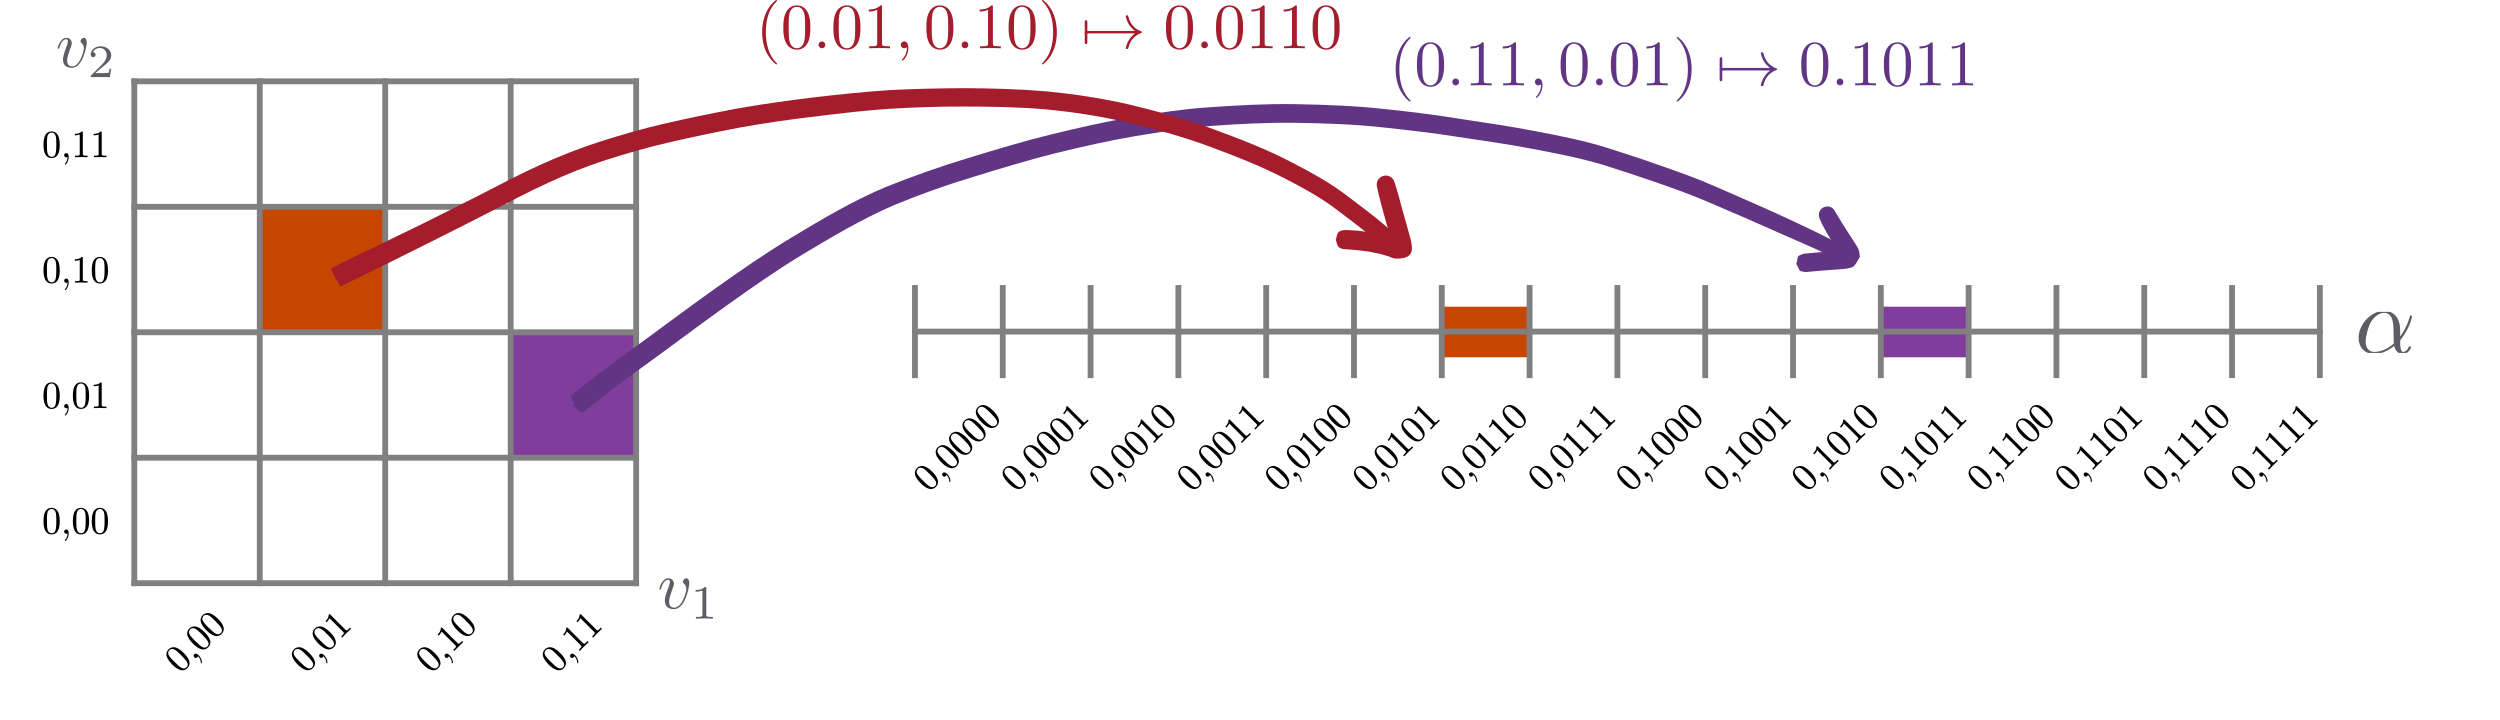 <?xml version="1.0" encoding="UTF-8" standalone="no"?>
<!-- Created with Inkscape (http://www.inkscape.org/) -->

<svg
   width="1059.807"
   height="305.192"
   viewBox="0 0 280.407 80.749"
   version="1.1"
   id="svg5"
   xml:space="preserve"
   xmlns:xlink="http://www.w3.org/1999/xlink"
   xmlns="http://www.w3.org/2000/svg"
   xmlns:svg="http://www.w3.org/2000/svg"><defs
     id="defs2"><style
       type="text/css"
       id="style275">*{stroke-linejoin: round; stroke-linecap: butt}</style><style
       type="text/css"
       id="style3179">*{stroke-linejoin: round; stroke-linecap: butt}</style><path
       id="NewCM10-Book-30"
       d="m 1594,-141 c 902,0 1350,730 1350,2189 0,979 -205,1632 -608,1952 -224,173 -474,262 -736,262 C 698,4262 250,3526 250,2048 250,870 563,-141 1594,-141 Z m 716,3495 c 45,-224 64,-634 64,-1229 0,-589 -25,-1024 -70,-1306 -83,-512 -320,-768 -710,-768 -148,0 -295,58 -429,167 -173,147 -275,448 -320,908 -19,160 -26,493 -26,999 0,557 19,947 51,1158 58,352 173,576 352,672 141,77 263,115 372,115 416,0 646,-339 716,-716 z"
       transform="scale(0.016)" /><path
       id="NewCM10-Book-2c"
       d="m 550,320 c 0,-192 148,-352 340,-352 83,0 153,26 217,70 0,-422 -134,-787 -409,-1094 -32,-32 -52,-64 -52,-83 0,-64 26,-96 84,-96 38,0 102,51 192,153 192,224 377,685 377,1082 0,454 -134,678 -409,678 C 691,678 550,518 550,320 Z"
       transform="scale(0.016)" /><path
       id="NewCM10-Book-31"
       d="M 1722,4262 C 1459,3994 1075,3859 570,3859 v -249 c 332,0 608,51 819,153 V 525 c 0,-115 -26,-192 -83,-224 -58,-32 -218,-51 -474,-51 H 608 V 0 c 160,13 506,19 1037,19 531,0 877,-6 1037,-19 v 250 h -224 c -263,0 -423,19 -474,51 -51,32 -83,109 -83,224 v 3545 c 0,154 -13,192 -179,192 z"
       transform="scale(0.016)" /><style
       type="text/css"
       id="style3444">*{stroke-linejoin: round; stroke-linecap: butt}</style><path
       id="NewCM10-Book-30-0"
       d="m 1594,-141 c 902,0 1350,730 1350,2189 0,979 -205,1632 -608,1952 -224,173 -474,262 -736,262 C 698,4262 250,3526 250,2048 250,870 563,-141 1594,-141 Z m 716,3495 c 45,-224 64,-634 64,-1229 0,-589 -25,-1024 -70,-1306 -83,-512 -320,-768 -710,-768 -148,0 -295,58 -429,167 -173,147 -275,448 -320,908 -19,160 -26,493 -26,999 0,557 19,947 51,1158 58,352 173,576 352,672 141,77 263,115 372,115 416,0 646,-339 716,-716 z"
       transform="scale(0.016)" /><path
       id="NewCM10-Book-2c-6"
       d="m 550,320 c 0,-192 148,-352 340,-352 83,0 153,26 217,70 0,-422 -134,-787 -409,-1094 -32,-32 -52,-64 -52,-83 0,-64 26,-96 84,-96 38,0 102,51 192,153 192,224 377,685 377,1082 0,454 -134,678 -409,678 C 691,678 550,518 550,320 Z"
       transform="scale(0.016)" /><path
       id="NewCM10-Book-31-6"
       d="M 1722,4262 C 1459,3994 1075,3859 570,3859 v -249 c 332,0 608,51 819,153 V 525 c 0,-115 -26,-192 -83,-224 -58,-32 -218,-51 -474,-51 H 608 V 0 c 160,13 506,19 1037,19 531,0 877,-6 1037,-19 v 250 h -224 c -263,0 -423,19 -474,51 -51,32 -83,109 -83,224 v 3545 c 0,154 -13,192 -179,192 z"
       transform="scale(0.016)" /><clipPath
       id="clipPath6350">
      <path
   clip-rule="nonzero"
   d="M 0,0 H 9 V 9.965 H 0 Z m 0,0"
   id="path790" />
    </clipPath><clipPath
       id="clipPath1850">
      <path
   clip-rule="nonzero"
   d="m 22,6 h 2 v 3.965 h -2 z m 0,0"
   id="path428" />
    </clipPath><clipPath
       id="clipPath357">
      <path
   clip-rule="nonzero"
   d="M 34,0 H 47 V 9.965 H 34 Z m 0,0"
   id="path2286" />
    </clipPath><clipPath
       id="clipPath3347">
      <path
   clip-rule="nonzero"
   d="M 71,0 H 90.77 V 8 H 71 Z m 0,0"
   id="path9693" />
    </clipPath><clipPath
       id="clipPath8923">
      <path
   clip-rule="nonzero"
   d="M 0,0 H 9 V 9.965 H 0 Z m 0,0"
   id="path6525" />
    </clipPath><clipPath
       id="clipPath2876">
      <path
   clip-rule="nonzero"
   d="m 22,6 h 2 v 3.965 h -2 z m 0,0"
   id="path1027" />
    </clipPath><clipPath
       id="clipPath3802">
      <path
   clip-rule="nonzero"
   d="M 34,0 H 47 V 9.965 H 34 Z m 0,0"
   id="path7678" />
    </clipPath><clipPath
       id="clipPath2843">
      <path
   clip-rule="nonzero"
   d="M 5,1 H 9 V 5.785 H 5 Z m 0,0"
   id="path1896" />
    </clipPath><clipPath
       id="clipPath3736">
      <path
   clip-rule="nonzero"
   d="M 5,1 H 9 V 5.785 H 5 Z m 0,0"
   id="path4020" />
    </clipPath><clipPath
       id="clipPath2079">
      <path
   clip-rule="nonzero"
   d="M 0,0 H 6 V 4.289 H 0 Z m 0,0"
   id="path1522" />
    </clipPath></defs><g
     id="layer2"
     transform="translate(-34.16,-34.088)"><path
       style="fill:#c64600;stroke-width:0.334;stroke-dasharray:none"
       d="m 63.335,64.342 v -6.87 h 7.006 7.006 v 6.87 6.87 h -7.006 -7.006 z"
       id="path5915" /><path
       style="fill:#813d9c;stroke-width:0.334;stroke-linecap:butt;stroke-linejoin:round;stroke-dasharray:none"
       d="m 91.505,78.342 v -6.87 h 7.006 7.006 v 6.87 6.87 H 98.511 91.505 Z"
       id="path5915-84" /><path
       style="fill:#c64600;stroke-width:0.181;stroke-linecap:butt;stroke-linejoin:round;stroke-dasharray:none"
       d="m 195.741,71.326 v -2.838 h 4.999 5 v 2.838 2.838 h -5 -4.999 z"
       id="path5915-8" /><path
       style="fill:#813d9c;stroke-width:0.181;stroke-linecap:butt;stroke-linejoin:round;stroke-dasharray:none"
       d="M 244.941,71.326 V 68.488 h 4.999 5 v 2.838 2.838 h -5 -4.999 z"
       id="path5915-8-3" /></g><g
     id="layer1"
     transform="translate(-34.16,-34.088)"><g
       id="figure_1"
       transform="matrix(0.353,0,0,0.353,34.16,38.637)"><g
         id="patch_1"><path
           d="M 0,216 H 216 V 0 H 0 Z"
           style="fill:none"
           id="path3183" /></g><g
         id="axes_1"
         style="stroke-width:1.851;stroke-dasharray:none"><g
           id="patch_2"
           style="stroke-width:1.851;stroke-dasharray:none"><path
             d="M 42.669,172.417 H 202.127 V 12.96 H 42.669 Z"
             style="fill:none;stroke-width:1.851;stroke-dasharray:none"
             id="path3186" /></g><g
           id="matplotlib.axis_1"
           style="stroke-width:1.851;stroke-dasharray:none"><g
             id="xtick_1"
             style="stroke-width:1.851;stroke-dasharray:none"><g
               id="line2d_1"
               style="stroke-width:1.851;stroke-dasharray:none" /><g
               id="text_1"
               style="stroke-width:1.851;stroke-dasharray:none"><!-- 0,00 --><g
                 transform="matrix(0.085,-0.085,-0.085,-0.085,57.179,201.393)"
                 id="g3202"
                 style="stroke-width:15.425;stroke-dasharray:none"><defs
                   id="defs3192" /><use
                   xlink:href="#NewCM10-Book-30"
                   id="use3194"
                   style="stroke-width:15.425;stroke-dasharray:none" /><use
                   xlink:href="#NewCM10-Book-2c"
                   x="50"
                   id="use3196"
                   style="stroke-width:15.425;stroke-dasharray:none" /><use
                   xlink:href="#NewCM10-Book-30"
                   x="77.8"
                   id="use3198"
                   style="stroke-width:15.425;stroke-dasharray:none" /><use
                   xlink:href="#NewCM10-Book-30"
                   x="127.8"
                   id="use3200"
                   style="stroke-width:15.425;stroke-dasharray:none" /></g></g></g><g
             id="xtick_2"
             style="stroke-width:1.851;stroke-dasharray:none"><g
               id="line2d_2"
               style="stroke-width:1.851;stroke-dasharray:none" /><g
               id="text_2"
               style="stroke-width:1.851;stroke-dasharray:none"><!-- 0,01 --><g
                 transform="matrix(0.085,-0.085,-0.085,-0.085,97.044,201.393)"
                 id="g3218"
                 style="stroke-width:15.425;stroke-dasharray:none"><defs
                   id="defs3208" /><use
                   xlink:href="#NewCM10-Book-30"
                   id="use3210"
                   style="stroke-width:15.425;stroke-dasharray:none" /><use
                   xlink:href="#NewCM10-Book-2c"
                   x="50"
                   id="use3212"
                   style="stroke-width:15.425;stroke-dasharray:none" /><use
                   xlink:href="#NewCM10-Book-30"
                   x="77.8"
                   id="use3214"
                   style="stroke-width:15.425;stroke-dasharray:none" /><use
                   xlink:href="#NewCM10-Book-31"
                   x="127.8"
                   id="use3216"
                   style="stroke-width:15.425;stroke-dasharray:none" /></g></g></g><g
             id="xtick_3"
             style="stroke-width:1.851;stroke-dasharray:none"><g
               id="line2d_3"
               style="stroke-width:1.851;stroke-dasharray:none" /><g
               id="text_3"
               style="stroke-width:1.851;stroke-dasharray:none"><!-- 0,10 --><g
                 transform="matrix(0.085,-0.085,-0.085,-0.085,136.908,201.393)"
                 id="g3231"
                 style="stroke-width:15.425;stroke-dasharray:none"><use
                   xlink:href="#NewCM10-Book-30"
                   id="use3223"
                   style="stroke-width:15.425;stroke-dasharray:none" /><use
                   xlink:href="#NewCM10-Book-2c"
                   x="50"
                   id="use3225"
                   style="stroke-width:15.425;stroke-dasharray:none" /><use
                   xlink:href="#NewCM10-Book-31"
                   x="77.8"
                   id="use3227"
                   style="stroke-width:15.425;stroke-dasharray:none" /><use
                   xlink:href="#NewCM10-Book-30"
                   x="127.8"
                   id="use3229"
                   style="stroke-width:15.425;stroke-dasharray:none" /></g></g></g><g
             id="xtick_4"
             style="stroke-width:1.851;stroke-dasharray:none"><g
               id="line2d_4"
               style="stroke-width:1.851;stroke-dasharray:none" /><g
               id="text_4"
               style="stroke-width:1.851;stroke-dasharray:none"><!-- 0,11 --><g
                 transform="matrix(0.085,-0.085,-0.085,-0.085,176.772,201.393)"
                 id="g3244"
                 style="stroke-width:15.425;stroke-dasharray:none"><use
                   xlink:href="#NewCM10-Book-30"
                   id="use3236"
                   style="stroke-width:15.425;stroke-dasharray:none" /><use
                   xlink:href="#NewCM10-Book-2c"
                   x="50"
                   id="use3238"
                   style="stroke-width:15.425;stroke-dasharray:none" /><use
                   xlink:href="#NewCM10-Book-31"
                   x="77.8"
                   id="use3240"
                   style="stroke-width:15.425;stroke-dasharray:none" /><use
                   xlink:href="#NewCM10-Book-31"
                   x="127.8"
                   id="use3242"
                   style="stroke-width:15.425;stroke-dasharray:none" /></g></g></g></g><g
           id="matplotlib.axis_2"
           style="stroke-width:1.851;stroke-dasharray:none"><g
             id="ytick_1"
             style="stroke-width:1.851;stroke-dasharray:none"><g
               id="line2d_5"
               style="stroke-width:1.851;stroke-dasharray:none" /><g
               id="text_5"
               style="stroke-width:1.851;stroke-dasharray:none"><!-- 0,00 --><g
                 transform="matrix(0.12,0,0,-0.12,13.333,156.65)"
                 id="g3258"
                 style="stroke-width:15.425;stroke-dasharray:none"><use
                   xlink:href="#NewCM10-Book-30"
                   id="use3250"
                   style="stroke-width:15.425;stroke-dasharray:none" /><use
                   xlink:href="#NewCM10-Book-2c"
                   x="50"
                   id="use3252"
                   style="stroke-width:15.425;stroke-dasharray:none" /><use
                   xlink:href="#NewCM10-Book-30"
                   x="77.8"
                   id="use3254"
                   style="stroke-width:15.425;stroke-dasharray:none" /><use
                   xlink:href="#NewCM10-Book-30"
                   x="127.8"
                   id="use3256"
                   style="stroke-width:15.425;stroke-dasharray:none" /></g></g></g><g
             id="ytick_2"
             style="stroke-width:1.851;stroke-dasharray:none"><g
               id="line2d_6"
               style="stroke-width:1.851;stroke-dasharray:none" /><g
               id="text_6"
               style="stroke-width:1.851;stroke-dasharray:none"><!-- 0,01 --><g
                 transform="matrix(0.12,0,0,-0.12,13.333,116.785)"
                 id="g3271"
                 style="stroke-width:15.425;stroke-dasharray:none"><use
                   xlink:href="#NewCM10-Book-30"
                   id="use3263"
                   style="stroke-width:15.425;stroke-dasharray:none" /><use
                   xlink:href="#NewCM10-Book-2c"
                   x="50"
                   id="use3265"
                   style="stroke-width:15.425;stroke-dasharray:none" /><use
                   xlink:href="#NewCM10-Book-30"
                   x="77.8"
                   id="use3267"
                   style="stroke-width:15.425;stroke-dasharray:none" /><use
                   xlink:href="#NewCM10-Book-31"
                   x="127.8"
                   id="use3269"
                   style="stroke-width:15.425;stroke-dasharray:none" /></g></g></g><g
             id="ytick_3"
             style="stroke-width:1.851;stroke-dasharray:none"><g
               id="line2d_7"
               style="stroke-width:1.851;stroke-dasharray:none" /><g
               id="text_7"
               style="stroke-width:1.851;stroke-dasharray:none"><!-- 0,10 --><g
                 transform="matrix(0.12,0,0,-0.12,13.333,76.921)"
                 id="g3284"
                 style="stroke-width:15.425;stroke-dasharray:none"><use
                   xlink:href="#NewCM10-Book-30"
                   id="use3276"
                   style="stroke-width:15.425;stroke-dasharray:none" /><use
                   xlink:href="#NewCM10-Book-2c"
                   x="50"
                   id="use3278"
                   style="stroke-width:15.425;stroke-dasharray:none" /><use
                   xlink:href="#NewCM10-Book-31"
                   x="77.8"
                   id="use3280"
                   style="stroke-width:15.425;stroke-dasharray:none" /><use
                   xlink:href="#NewCM10-Book-30"
                   x="127.8"
                   id="use3282"
                   style="stroke-width:15.425;stroke-dasharray:none" /></g></g></g><g
             id="ytick_4"
             style="stroke-width:1.851;stroke-dasharray:none"><g
               id="line2d_8"
               style="stroke-width:1.851;stroke-dasharray:none" /><g
               id="text_8"
               style="stroke-width:1.851;stroke-dasharray:none"><!-- 0,11 --><g
                 transform="matrix(0.12,0,0,-0.12,13.333,37.057)"
                 id="g3297"
                 style="stroke-width:15.425;stroke-dasharray:none"><use
                   xlink:href="#NewCM10-Book-30"
                   id="use3289"
                   style="stroke-width:15.425;stroke-dasharray:none" /><use
                   xlink:href="#NewCM10-Book-2c"
                   x="50"
                   id="use3291"
                   style="stroke-width:15.425;stroke-dasharray:none" /><use
                   xlink:href="#NewCM10-Book-31"
                   x="77.8"
                   id="use3293"
                   style="stroke-width:15.425;stroke-dasharray:none" /><use
                   xlink:href="#NewCM10-Book-31"
                   x="127.8"
                   id="use3295"
                   style="stroke-width:15.425;stroke-dasharray:none" /></g></g></g></g><g
           id="line2d_9"
           style="stroke-width:1.851;stroke-dasharray:none"><path
             d="M 42.669,172.417 V 12.96"
             style="fill:none;stroke:#808080;stroke-width:1.851;stroke-linecap:square;stroke-dasharray:none"
             id="path3302" /></g><g
           id="line2d_10"
           style="stroke-width:1.851;stroke-dasharray:none"><path
             d="M 82.533,172.417 V 12.96"
             style="fill:none;stroke:#808080;stroke-width:1.851;stroke-linecap:square;stroke-dasharray:none"
             id="path3305" /></g><g
           id="line2d_11"
           style="stroke-width:1.851;stroke-dasharray:none"><path
             d="M 122.398,172.417 V 12.96"
             style="fill:none;stroke:#808080;stroke-width:1.851;stroke-linecap:square;stroke-dasharray:none"
             id="path3308" /></g><g
           id="line2d_12"
           style="stroke-width:1.851;stroke-dasharray:none"><path
             d="M 162.262,172.417 V 12.96"
             style="fill:none;stroke:#808080;stroke-width:1.851;stroke-linecap:square;stroke-dasharray:none"
             id="path3311" /></g><g
           id="line2d_13"
           style="stroke-width:1.851;stroke-dasharray:none"><path
             d="M 202.127,172.417 V 12.96"
             style="fill:none;stroke:#808080;stroke-width:1.851;stroke-linecap:square;stroke-dasharray:none"
             id="path3314" /></g><g
           id="line2d_14"
           style="stroke-width:1.851;stroke-dasharray:none"><path
             d="M 42.669,172.417 H 202.127"
             style="fill:none;stroke:#808080;stroke-width:1.851;stroke-linecap:square;stroke-dasharray:none"
             id="path3317" /></g><g
           id="line2d_15"
           style="stroke-width:1.851;stroke-dasharray:none"><path
             d="M 42.669,132.553 H 202.127"
             style="fill:none;stroke:#808080;stroke-width:1.851;stroke-linecap:square;stroke-dasharray:none"
             id="path3320" /></g><g
           id="line2d_16"
           style="stroke-width:1.851;stroke-dasharray:none"><path
             d="M 42.669,92.689 H 202.127"
             style="fill:none;stroke:#808080;stroke-width:1.851;stroke-linecap:square;stroke-dasharray:none"
             id="path3323" /></g><g
           id="line2d_17"
           style="stroke-width:1.851;stroke-dasharray:none"><path
             d="M 42.669,52.824 H 202.127"
             style="fill:none;stroke:#808080;stroke-width:1.851;stroke-linecap:square;stroke-dasharray:none"
             id="path3326" /></g><g
           id="line2d_18"
           style="stroke-width:1.851;stroke-dasharray:none"><path
             d="M 42.669,12.96 H 202.127"
             style="fill:none;stroke:#808080;stroke-width:1.851;stroke-linecap:square;stroke-dasharray:none"
             id="path3329" /></g></g></g><g
       id="figure_1-7"
       transform="matrix(0.353,0,0,0.353,111.367,64.863)"
       style="stroke-width:1.851;stroke-dasharray:none"><g
         id="patch_1-8"
         style="stroke-width:1.851;stroke-dasharray:none"><path
           d="M 0,36 H 576 V 0 H 0 Z"
           style="fill:none;stroke-width:1.851;stroke-dasharray:none"
           id="path3448" /></g><g
         id="axes_1-4"
         style="stroke-width:1.851;stroke-dasharray:none"><g
           id="patch_2-5"
           style="stroke-width:1.851;stroke-dasharray:none"><path
             d="M 72,32.04 H 518.4 V 4.32 H 72 Z"
             style="fill:none;stroke-width:1.851;stroke-dasharray:none"
             id="path3451" /></g><g
           id="matplotlib.axis_1-0"
           style="stroke-width:1.851;stroke-dasharray:none"><g
             id="xtick_1-3"
             style="stroke-width:1.851;stroke-dasharray:none"><g
               id="line2d_1-6"
               style="stroke-width:1.851;stroke-dasharray:none" /><g
               id="text_1-1"
               style="stroke-width:1.851;stroke-dasharray:none"><!-- 0,0000 --><g
                 transform="matrix(0.085,-0.085,-0.085,-0.085,76.285,69.501)"
                 id="g3471"
                 style="stroke-width:15.425;stroke-dasharray:none"><defs
                   id="defs3457" /><use
                   xlink:href="#NewCM10-Book-30-0"
                   id="use3459"
                   style="stroke-width:15.425;stroke-dasharray:none" /><use
                   xlink:href="#NewCM10-Book-2c-6"
                   x="50"
                   id="use3461"
                   style="stroke-width:15.425;stroke-dasharray:none" /><use
                   xlink:href="#NewCM10-Book-30-0"
                   x="77.8"
                   id="use3463"
                   style="stroke-width:15.425;stroke-dasharray:none" /><use
                   xlink:href="#NewCM10-Book-30-0"
                   x="127.8"
                   id="use3465"
                   style="stroke-width:15.425;stroke-dasharray:none" /><use
                   xlink:href="#NewCM10-Book-30-0"
                   x="177.8"
                   id="use3467"
                   style="stroke-width:15.425;stroke-dasharray:none" /><use
                   xlink:href="#NewCM10-Book-30-0"
                   x="227.8"
                   id="use3469"
                   style="stroke-width:15.425;stroke-dasharray:none" /></g></g></g><g
             id="xtick_2-3"
             style="stroke-width:1.851;stroke-dasharray:none"><g
               id="line2d_2-2"
               style="stroke-width:1.851;stroke-dasharray:none" /><g
               id="text_2-0"
               style="stroke-width:1.851;stroke-dasharray:none"><!-- 0,0001 --><g
                 transform="matrix(0.085,-0.085,-0.085,-0.085,104.185,69.501)"
                 id="g3491"
                 style="stroke-width:15.425;stroke-dasharray:none"><defs
                   id="defs3477" /><use
                   xlink:href="#NewCM10-Book-30-0"
                   id="use3479"
                   style="stroke-width:15.425;stroke-dasharray:none" /><use
                   xlink:href="#NewCM10-Book-2c-6"
                   x="50"
                   id="use3481"
                   style="stroke-width:15.425;stroke-dasharray:none" /><use
                   xlink:href="#NewCM10-Book-30-0"
                   x="77.8"
                   id="use3483"
                   style="stroke-width:15.425;stroke-dasharray:none" /><use
                   xlink:href="#NewCM10-Book-30-0"
                   x="127.8"
                   id="use3485"
                   style="stroke-width:15.425;stroke-dasharray:none" /><use
                   xlink:href="#NewCM10-Book-30-0"
                   x="177.8"
                   id="use3487"
                   style="stroke-width:15.425;stroke-dasharray:none" /><use
                   xlink:href="#NewCM10-Book-31-6"
                   x="227.8"
                   id="use3489"
                   style="stroke-width:15.425;stroke-dasharray:none" /></g></g></g><g
             id="xtick_3-1"
             style="stroke-width:1.851;stroke-dasharray:none"><g
               id="line2d_3-5"
               style="stroke-width:1.851;stroke-dasharray:none" /><g
               id="text_3-5"
               style="stroke-width:1.851;stroke-dasharray:none"><!-- 0,0010 --><g
                 transform="matrix(0.085,-0.085,-0.085,-0.085,132.085,69.501)"
                 id="g3508"
                 style="stroke-width:15.425;stroke-dasharray:none"><use
                   xlink:href="#NewCM10-Book-30-0"
                   id="use3496"
                   style="stroke-width:15.425;stroke-dasharray:none" /><use
                   xlink:href="#NewCM10-Book-2c-6"
                   x="50"
                   id="use3498"
                   style="stroke-width:15.425;stroke-dasharray:none" /><use
                   xlink:href="#NewCM10-Book-30-0"
                   x="77.8"
                   id="use3500"
                   style="stroke-width:15.425;stroke-dasharray:none" /><use
                   xlink:href="#NewCM10-Book-30-0"
                   x="127.8"
                   id="use3502"
                   style="stroke-width:15.425;stroke-dasharray:none" /><use
                   xlink:href="#NewCM10-Book-31-6"
                   x="177.8"
                   id="use3504"
                   style="stroke-width:15.425;stroke-dasharray:none" /><use
                   xlink:href="#NewCM10-Book-30-0"
                   x="227.8"
                   id="use3506"
                   style="stroke-width:15.425;stroke-dasharray:none" /></g></g></g><g
             id="xtick_4-4"
             style="stroke-width:1.851;stroke-dasharray:none"><g
               id="line2d_4-7"
               style="stroke-width:1.851;stroke-dasharray:none" /><g
               id="text_4-6"
               style="stroke-width:1.851;stroke-dasharray:none"><!-- 0,0011 --><g
                 transform="matrix(0.085,-0.085,-0.085,-0.085,159.985,69.501)"
                 id="g3525"
                 style="stroke-width:15.425;stroke-dasharray:none"><use
                   xlink:href="#NewCM10-Book-30-0"
                   id="use3513"
                   style="stroke-width:15.425;stroke-dasharray:none" /><use
                   xlink:href="#NewCM10-Book-2c-6"
                   x="50"
                   id="use3515"
                   style="stroke-width:15.425;stroke-dasharray:none" /><use
                   xlink:href="#NewCM10-Book-30-0"
                   x="77.8"
                   id="use3517"
                   style="stroke-width:15.425;stroke-dasharray:none" /><use
                   xlink:href="#NewCM10-Book-30-0"
                   x="127.8"
                   id="use3519"
                   style="stroke-width:15.425;stroke-dasharray:none" /><use
                   xlink:href="#NewCM10-Book-31-6"
                   x="177.8"
                   id="use3521"
                   style="stroke-width:15.425;stroke-dasharray:none" /><use
                   xlink:href="#NewCM10-Book-31-6"
                   x="227.8"
                   id="use3523"
                   style="stroke-width:15.425;stroke-dasharray:none" /></g></g></g><g
             id="xtick_5"
             style="stroke-width:1.851;stroke-dasharray:none"><g
               id="line2d_5-5"
               style="stroke-width:1.851;stroke-dasharray:none" /><g
               id="text_5-6"
               style="stroke-width:1.851;stroke-dasharray:none"><!-- 0,0100 --><g
                 transform="matrix(0.085,-0.085,-0.085,-0.085,187.885,69.501)"
                 id="g3542"
                 style="stroke-width:15.425;stroke-dasharray:none"><use
                   xlink:href="#NewCM10-Book-30-0"
                   id="use3530"
                   style="stroke-width:15.425;stroke-dasharray:none" /><use
                   xlink:href="#NewCM10-Book-2c-6"
                   x="50"
                   id="use3532"
                   style="stroke-width:15.425;stroke-dasharray:none" /><use
                   xlink:href="#NewCM10-Book-30-0"
                   x="77.8"
                   id="use3534"
                   style="stroke-width:15.425;stroke-dasharray:none" /><use
                   xlink:href="#NewCM10-Book-31-6"
                   x="127.8"
                   id="use3536"
                   style="stroke-width:15.425;stroke-dasharray:none" /><use
                   xlink:href="#NewCM10-Book-30-0"
                   x="177.8"
                   id="use3538"
                   style="stroke-width:15.425;stroke-dasharray:none" /><use
                   xlink:href="#NewCM10-Book-30-0"
                   x="227.8"
                   id="use3540"
                   style="stroke-width:15.425;stroke-dasharray:none" /></g></g></g><g
             id="xtick_6"
             style="stroke-width:1.851;stroke-dasharray:none"><g
               id="line2d_6-9"
               style="stroke-width:1.851;stroke-dasharray:none" /><g
               id="text_6-3"
               style="stroke-width:1.851;stroke-dasharray:none"><!-- 0,0101 --><g
                 transform="matrix(0.085,-0.085,-0.085,-0.085,215.785,69.501)"
                 id="g3559"
                 style="stroke-width:15.425;stroke-dasharray:none"><use
                   xlink:href="#NewCM10-Book-30-0"
                   id="use3547"
                   style="stroke-width:15.425;stroke-dasharray:none" /><use
                   xlink:href="#NewCM10-Book-2c-6"
                   x="50"
                   id="use3549"
                   style="stroke-width:15.425;stroke-dasharray:none" /><use
                   xlink:href="#NewCM10-Book-30-0"
                   x="77.8"
                   id="use3551"
                   style="stroke-width:15.425;stroke-dasharray:none" /><use
                   xlink:href="#NewCM10-Book-31-6"
                   x="127.8"
                   id="use3553"
                   style="stroke-width:15.425;stroke-dasharray:none" /><use
                   xlink:href="#NewCM10-Book-30-0"
                   x="177.8"
                   id="use3555"
                   style="stroke-width:15.425;stroke-dasharray:none" /><use
                   xlink:href="#NewCM10-Book-31-6"
                   x="227.8"
                   id="use3557"
                   style="stroke-width:15.425;stroke-dasharray:none" /></g></g></g><g
             id="xtick_7"
             style="stroke-width:1.851;stroke-dasharray:none"><g
               id="line2d_7-7"
               style="stroke-width:1.851;stroke-dasharray:none" /><g
               id="text_7-4"
               style="stroke-width:1.851;stroke-dasharray:none"><!-- 0,0110 --><g
                 transform="matrix(0.085,-0.085,-0.085,-0.085,243.685,69.501)"
                 id="g3576"
                 style="stroke-width:15.425;stroke-dasharray:none"><use
                   xlink:href="#NewCM10-Book-30-0"
                   id="use3564"
                   style="stroke-width:15.425;stroke-dasharray:none" /><use
                   xlink:href="#NewCM10-Book-2c-6"
                   x="50"
                   id="use3566"
                   style="stroke-width:15.425;stroke-dasharray:none" /><use
                   xlink:href="#NewCM10-Book-30-0"
                   x="77.8"
                   id="use3568"
                   style="stroke-width:15.425;stroke-dasharray:none" /><use
                   xlink:href="#NewCM10-Book-31-6"
                   x="127.8"
                   id="use3570"
                   style="stroke-width:15.425;stroke-dasharray:none" /><use
                   xlink:href="#NewCM10-Book-31-6"
                   x="177.8"
                   id="use3572"
                   style="stroke-width:15.425;stroke-dasharray:none" /><use
                   xlink:href="#NewCM10-Book-30-0"
                   x="227.8"
                   id="use3574"
                   style="stroke-width:15.425;stroke-dasharray:none" /></g></g></g><g
             id="xtick_8"
             style="stroke-width:1.851;stroke-dasharray:none"><g
               id="line2d_8-5"
               style="stroke-width:1.851;stroke-dasharray:none" /><g
               id="text_8-2"
               style="stroke-width:1.851;stroke-dasharray:none"><!-- 0,0111 --><g
                 transform="matrix(0.085,-0.085,-0.085,-0.085,271.585,69.501)"
                 id="g3593"
                 style="stroke-width:15.425;stroke-dasharray:none"><use
                   xlink:href="#NewCM10-Book-30-0"
                   id="use3581"
                   style="stroke-width:15.425;stroke-dasharray:none" /><use
                   xlink:href="#NewCM10-Book-2c-6"
                   x="50"
                   id="use3583"
                   style="stroke-width:15.425;stroke-dasharray:none" /><use
                   xlink:href="#NewCM10-Book-30-0"
                   x="77.8"
                   id="use3585"
                   style="stroke-width:15.425;stroke-dasharray:none" /><use
                   xlink:href="#NewCM10-Book-31-6"
                   x="127.8"
                   id="use3587"
                   style="stroke-width:15.425;stroke-dasharray:none" /><use
                   xlink:href="#NewCM10-Book-31-6"
                   x="177.8"
                   id="use3589"
                   style="stroke-width:15.425;stroke-dasharray:none" /><use
                   xlink:href="#NewCM10-Book-31-6"
                   x="227.8"
                   id="use3591"
                   style="stroke-width:15.425;stroke-dasharray:none" /></g></g></g><g
             id="xtick_9"
             style="stroke-width:1.851;stroke-dasharray:none"><g
               id="line2d_9-5"
               style="stroke-width:1.851;stroke-dasharray:none" /><g
               id="text_9"
               style="stroke-width:1.851;stroke-dasharray:none"><!-- 0,1000 --><g
                 transform="matrix(0.085,-0.085,-0.085,-0.085,299.485,69.501)"
                 id="g3610"
                 style="stroke-width:15.425;stroke-dasharray:none"><use
                   xlink:href="#NewCM10-Book-30-0"
                   id="use3598"
                   style="stroke-width:15.425;stroke-dasharray:none" /><use
                   xlink:href="#NewCM10-Book-2c-6"
                   x="50"
                   id="use3600"
                   style="stroke-width:15.425;stroke-dasharray:none" /><use
                   xlink:href="#NewCM10-Book-31-6"
                   x="77.8"
                   id="use3602"
                   style="stroke-width:15.425;stroke-dasharray:none" /><use
                   xlink:href="#NewCM10-Book-30-0"
                   x="127.8"
                   id="use3604"
                   style="stroke-width:15.425;stroke-dasharray:none" /><use
                   xlink:href="#NewCM10-Book-30-0"
                   x="177.8"
                   id="use3606"
                   style="stroke-width:15.425;stroke-dasharray:none" /><use
                   xlink:href="#NewCM10-Book-30-0"
                   x="227.8"
                   id="use3608"
                   style="stroke-width:15.425;stroke-dasharray:none" /></g></g></g><g
             id="xtick_10"
             style="stroke-width:1.851;stroke-dasharray:none"><g
               id="line2d_10-4"
               style="stroke-width:1.851;stroke-dasharray:none" /><g
               id="text_10"
               style="stroke-width:1.851;stroke-dasharray:none"><!-- 0,1001 --><g
                 transform="matrix(0.085,-0.085,-0.085,-0.085,327.385,69.501)"
                 id="g3627"
                 style="stroke-width:15.425;stroke-dasharray:none"><use
                   xlink:href="#NewCM10-Book-30-0"
                   id="use3615"
                   style="stroke-width:15.425;stroke-dasharray:none" /><use
                   xlink:href="#NewCM10-Book-2c-6"
                   x="50"
                   id="use3617"
                   style="stroke-width:15.425;stroke-dasharray:none" /><use
                   xlink:href="#NewCM10-Book-31-6"
                   x="77.8"
                   id="use3619"
                   style="stroke-width:15.425;stroke-dasharray:none" /><use
                   xlink:href="#NewCM10-Book-30-0"
                   x="127.8"
                   id="use3621"
                   style="stroke-width:15.425;stroke-dasharray:none" /><use
                   xlink:href="#NewCM10-Book-30-0"
                   x="177.8"
                   id="use3623"
                   style="stroke-width:15.425;stroke-dasharray:none" /><use
                   xlink:href="#NewCM10-Book-31-6"
                   x="227.8"
                   id="use3625"
                   style="stroke-width:15.425;stroke-dasharray:none" /></g></g></g><g
             id="xtick_11"
             style="stroke-width:1.851;stroke-dasharray:none"><g
               id="line2d_11-7"
               style="stroke-width:1.851;stroke-dasharray:none" /><g
               id="text_11"
               style="stroke-width:1.851;stroke-dasharray:none"><!-- 0,1010 --><g
                 transform="matrix(0.085,-0.085,-0.085,-0.085,355.285,69.501)"
                 id="g3644"
                 style="stroke-width:15.425;stroke-dasharray:none"><use
                   xlink:href="#NewCM10-Book-30-0"
                   id="use3632"
                   style="stroke-width:15.425;stroke-dasharray:none" /><use
                   xlink:href="#NewCM10-Book-2c-6"
                   x="50"
                   id="use3634"
                   style="stroke-width:15.425;stroke-dasharray:none" /><use
                   xlink:href="#NewCM10-Book-31-6"
                   x="77.8"
                   id="use3636"
                   style="stroke-width:15.425;stroke-dasharray:none" /><use
                   xlink:href="#NewCM10-Book-30-0"
                   x="127.8"
                   id="use3638"
                   style="stroke-width:15.425;stroke-dasharray:none" /><use
                   xlink:href="#NewCM10-Book-31-6"
                   x="177.8"
                   id="use3640"
                   style="stroke-width:15.425;stroke-dasharray:none" /><use
                   xlink:href="#NewCM10-Book-30-0"
                   x="227.8"
                   id="use3642"
                   style="stroke-width:15.425;stroke-dasharray:none" /></g></g></g><g
             id="xtick_12"
             style="stroke-width:1.851;stroke-dasharray:none"><g
               id="line2d_12-4"
               style="stroke-width:1.851;stroke-dasharray:none" /><g
               id="text_12"
               style="stroke-width:1.851;stroke-dasharray:none"><!-- 0,1011 --><g
                 transform="matrix(0.085,-0.085,-0.085,-0.085,383.185,69.501)"
                 id="g3661"
                 style="stroke-width:15.425;stroke-dasharray:none"><use
                   xlink:href="#NewCM10-Book-30-0"
                   id="use3649"
                   style="stroke-width:15.425;stroke-dasharray:none" /><use
                   xlink:href="#NewCM10-Book-2c-6"
                   x="50"
                   id="use3651"
                   style="stroke-width:15.425;stroke-dasharray:none" /><use
                   xlink:href="#NewCM10-Book-31-6"
                   x="77.8"
                   id="use3653"
                   style="stroke-width:15.425;stroke-dasharray:none" /><use
                   xlink:href="#NewCM10-Book-30-0"
                   x="127.8"
                   id="use3655"
                   style="stroke-width:15.425;stroke-dasharray:none" /><use
                   xlink:href="#NewCM10-Book-31-6"
                   x="177.8"
                   id="use3657"
                   style="stroke-width:15.425;stroke-dasharray:none" /><use
                   xlink:href="#NewCM10-Book-31-6"
                   x="227.8"
                   id="use3659"
                   style="stroke-width:15.425;stroke-dasharray:none" /></g></g></g><g
             id="xtick_13"
             style="stroke-width:1.851;stroke-dasharray:none"><g
               id="line2d_13-4"
               style="stroke-width:1.851;stroke-dasharray:none" /><g
               id="text_13"
               style="stroke-width:1.851;stroke-dasharray:none"><!-- 0,1100 --><g
                 transform="matrix(0.085,-0.085,-0.085,-0.085,411.085,69.501)"
                 id="g3678"
                 style="stroke-width:15.425;stroke-dasharray:none"><use
                   xlink:href="#NewCM10-Book-30-0"
                   id="use3666"
                   style="stroke-width:15.425;stroke-dasharray:none" /><use
                   xlink:href="#NewCM10-Book-2c-6"
                   x="50"
                   id="use3668"
                   style="stroke-width:15.425;stroke-dasharray:none" /><use
                   xlink:href="#NewCM10-Book-31-6"
                   x="77.8"
                   id="use3670"
                   style="stroke-width:15.425;stroke-dasharray:none" /><use
                   xlink:href="#NewCM10-Book-31-6"
                   x="127.8"
                   id="use3672"
                   style="stroke-width:15.425;stroke-dasharray:none" /><use
                   xlink:href="#NewCM10-Book-30-0"
                   x="177.8"
                   id="use3674"
                   style="stroke-width:15.425;stroke-dasharray:none" /><use
                   xlink:href="#NewCM10-Book-30-0"
                   x="227.8"
                   id="use3676"
                   style="stroke-width:15.425;stroke-dasharray:none" /></g></g></g><g
             id="xtick_14"
             style="stroke-width:1.851;stroke-dasharray:none"><g
               id="line2d_14-3"
               style="stroke-width:1.851;stroke-dasharray:none" /><g
               id="text_14"
               style="stroke-width:1.851;stroke-dasharray:none"><!-- 0,1101 --><g
                 transform="matrix(0.085,-0.085,-0.085,-0.085,438.985,69.501)"
                 id="g3695"
                 style="stroke-width:15.425;stroke-dasharray:none"><use
                   xlink:href="#NewCM10-Book-30-0"
                   id="use3683"
                   style="stroke-width:15.425;stroke-dasharray:none" /><use
                   xlink:href="#NewCM10-Book-2c-6"
                   x="50"
                   id="use3685"
                   style="stroke-width:15.425;stroke-dasharray:none" /><use
                   xlink:href="#NewCM10-Book-31-6"
                   x="77.8"
                   id="use3687"
                   style="stroke-width:15.425;stroke-dasharray:none" /><use
                   xlink:href="#NewCM10-Book-31-6"
                   x="127.8"
                   id="use3689"
                   style="stroke-width:15.425;stroke-dasharray:none" /><use
                   xlink:href="#NewCM10-Book-30-0"
                   x="177.8"
                   id="use3691"
                   style="stroke-width:15.425;stroke-dasharray:none" /><use
                   xlink:href="#NewCM10-Book-31-6"
                   x="227.8"
                   id="use3693"
                   style="stroke-width:15.425;stroke-dasharray:none" /></g></g></g><g
             id="xtick_15"
             style="stroke-width:1.851;stroke-dasharray:none"><g
               id="line2d_15-0"
               style="stroke-width:1.851;stroke-dasharray:none" /><g
               id="text_15"
               style="stroke-width:1.851;stroke-dasharray:none"><!-- 0,1110 --><g
                 transform="matrix(0.085,-0.085,-0.085,-0.085,466.885,69.501)"
                 id="g3712"
                 style="stroke-width:15.425;stroke-dasharray:none"><use
                   xlink:href="#NewCM10-Book-30-0"
                   id="use3700"
                   style="stroke-width:15.425;stroke-dasharray:none" /><use
                   xlink:href="#NewCM10-Book-2c-6"
                   x="50"
                   id="use3702"
                   style="stroke-width:15.425;stroke-dasharray:none" /><use
                   xlink:href="#NewCM10-Book-31-6"
                   x="77.8"
                   id="use3704"
                   style="stroke-width:15.425;stroke-dasharray:none" /><use
                   xlink:href="#NewCM10-Book-31-6"
                   x="127.8"
                   id="use3706"
                   style="stroke-width:15.425;stroke-dasharray:none" /><use
                   xlink:href="#NewCM10-Book-31-6"
                   x="177.8"
                   id="use3708"
                   style="stroke-width:15.425;stroke-dasharray:none" /><use
                   xlink:href="#NewCM10-Book-30-0"
                   x="227.8"
                   id="use3710"
                   style="stroke-width:15.425;stroke-dasharray:none" /></g></g></g><g
             id="xtick_16"
             style="stroke-width:1.851;stroke-dasharray:none"><g
               id="line2d_16-7"
               style="stroke-width:1.851;stroke-dasharray:none" /><g
               id="text_16"
               style="stroke-width:1.851;stroke-dasharray:none"><!-- 0,1111 --><g
                 transform="matrix(0.085,-0.085,-0.085,-0.085,494.785,69.501)"
                 id="g3729"
                 style="stroke-width:15.425;stroke-dasharray:none"><use
                   xlink:href="#NewCM10-Book-30-0"
                   id="use3717"
                   style="stroke-width:15.425;stroke-dasharray:none" /><use
                   xlink:href="#NewCM10-Book-2c-6"
                   x="50"
                   id="use3719"
                   style="stroke-width:15.425;stroke-dasharray:none" /><use
                   xlink:href="#NewCM10-Book-31-6"
                   x="77.8"
                   id="use3721"
                   style="stroke-width:15.425;stroke-dasharray:none" /><use
                   xlink:href="#NewCM10-Book-31-6"
                   x="127.8"
                   id="use3723"
                   style="stroke-width:15.425;stroke-dasharray:none" /><use
                   xlink:href="#NewCM10-Book-31-6"
                   x="177.8"
                   id="use3725"
                   style="stroke-width:15.425;stroke-dasharray:none" /><use
                   xlink:href="#NewCM10-Book-31-6"
                   x="227.8"
                   id="use3727"
                   style="stroke-width:15.425;stroke-dasharray:none" /></g></g></g></g><g
           id="line2d_17-8"
           style="stroke-width:1.851;stroke-dasharray:none"><path
             d="M 72,32.04 V 4.32"
             style="fill:none;stroke:#808080;stroke-width:1.851;stroke-linecap:square;stroke-dasharray:none"
             id="path3734" /></g><g
           id="line2d_18-6"
           style="stroke-width:1.851;stroke-dasharray:none"><path
             d="M 99.9,32.04 V 4.32"
             style="fill:none;stroke:#808080;stroke-width:1.851;stroke-linecap:square;stroke-dasharray:none"
             id="path3737" /></g><g
           id="line2d_19"
           style="stroke-width:1.851;stroke-dasharray:none"><path
             d="M 127.8,32.04 V 4.32"
             style="fill:none;stroke:#808080;stroke-width:1.851;stroke-linecap:square;stroke-dasharray:none"
             id="path3740" /></g><g
           id="line2d_20"
           style="stroke-width:1.851;stroke-dasharray:none"><path
             d="M 155.7,32.04 V 4.32"
             style="fill:none;stroke:#808080;stroke-width:1.851;stroke-linecap:square;stroke-dasharray:none"
             id="path3743" /></g><g
           id="line2d_21"
           style="stroke-width:1.851;stroke-dasharray:none"><path
             d="M 183.6,32.04 V 4.32"
             style="fill:none;stroke:#808080;stroke-width:1.851;stroke-linecap:square;stroke-dasharray:none"
             id="path3746" /></g><g
           id="line2d_22"
           style="stroke-width:1.851;stroke-dasharray:none"><path
             d="M 211.5,32.04 V 4.32"
             style="fill:none;stroke:#808080;stroke-width:1.851;stroke-linecap:square;stroke-dasharray:none"
             id="path3749" /></g><g
           id="line2d_23"
           style="stroke-width:1.851;stroke-dasharray:none"><path
             d="M 239.4,32.04 V 4.32"
             style="fill:none;stroke:#808080;stroke-width:1.851;stroke-linecap:square;stroke-dasharray:none"
             id="path3752" /></g><g
           id="line2d_24"
           style="stroke-width:1.851;stroke-dasharray:none"><path
             d="M 267.3,32.04 V 4.32"
             style="fill:none;stroke:#808080;stroke-width:1.851;stroke-linecap:square;stroke-dasharray:none"
             id="path3755" /></g><g
           id="line2d_25"
           style="stroke-width:1.851;stroke-dasharray:none"><path
             d="M 295.2,32.04 V 4.32"
             style="fill:none;stroke:#808080;stroke-width:1.851;stroke-linecap:square;stroke-dasharray:none"
             id="path3758" /></g><g
           id="line2d_26"
           style="stroke-width:1.851;stroke-dasharray:none"><path
             d="M 323.1,32.04 V 4.32"
             style="fill:none;stroke:#808080;stroke-width:1.851;stroke-linecap:square;stroke-dasharray:none"
             id="path3761" /></g><g
           id="line2d_27"
           style="stroke-width:1.851;stroke-dasharray:none"><path
             d="M 351,32.04 V 4.32"
             style="fill:none;stroke:#808080;stroke-width:1.851;stroke-linecap:square;stroke-dasharray:none"
             id="path3764" /></g><g
           id="line2d_28"
           style="stroke-width:1.851;stroke-dasharray:none"><path
             d="M 378.9,32.04 V 4.32"
             style="fill:none;stroke:#808080;stroke-width:1.851;stroke-linecap:square;stroke-dasharray:none"
             id="path3767" /></g><g
           id="line2d_29"
           style="stroke-width:1.851;stroke-dasharray:none"><path
             d="M 406.8,32.04 V 4.32"
             style="fill:none;stroke:#808080;stroke-width:1.851;stroke-linecap:square;stroke-dasharray:none"
             id="path3770" /></g><g
           id="line2d_30"
           style="stroke-width:1.851;stroke-dasharray:none"><path
             d="M 434.7,32.04 V 4.32"
             style="fill:none;stroke:#808080;stroke-width:1.851;stroke-linecap:square;stroke-dasharray:none"
             id="path3773" /></g><g
           id="line2d_31"
           style="stroke-width:1.851;stroke-dasharray:none"><path
             d="M 462.6,32.04 V 4.32"
             style="fill:none;stroke:#808080;stroke-width:1.851;stroke-linecap:square;stroke-dasharray:none"
             id="path3776" /></g><g
           id="line2d_32"
           style="stroke-width:1.851;stroke-dasharray:none"><path
             d="M 490.5,32.04 V 4.32"
             style="fill:none;stroke:#808080;stroke-width:1.851;stroke-linecap:square;stroke-dasharray:none"
             id="path3779" /></g><g
           id="line2d_33"
           style="stroke-width:1.851;stroke-dasharray:none"><path
             d="M 518.4,32.04 V 4.32"
             style="fill:none;stroke:#808080;stroke-width:1.851;stroke-linecap:square;stroke-dasharray:none"
             id="path3782" /></g><g
           id="line2d_34"
           style="stroke-width:1.851;stroke-dasharray:none"><path
             d="M 72,18.18 H 518.4"
             style="fill:none;stroke:#808080;stroke-width:1.851;stroke-linecap:square;stroke-dasharray:none"
             id="path3785" /></g></g></g></g><g
     id="layer3"
     transform="translate(-34.16,-34.088)"><g
       transform="matrix(2.053,0,0,2.053,119.641,34.079)"
       id="g7660"
       style="fill:#a51d2d"><g
   clip-path="url(#clipPath6350)"
   id="g51"
   transform="matrix(0.353,0,0,0.353,-0.347,0.004)"
   style="fill:#a51d2d">
    <g
   fill="#000000"
   fill-opacity="1"
   id="g49"
   style="fill:#a51d2d">
      <g
   id="use45"
   transform="translate(0,7.472)"
   style="fill:#a51d2d">
        <path
   d="m 3.297,2.391 c 0,-0.031 0,-0.047 -0.172,-0.219 C 1.891,0.922 1.562,-0.969 1.562,-2.5 c 0,-1.734 0.375,-3.469 1.609,-4.703 0.125,-0.125 0.125,-0.141 0.125,-0.172 0,-0.078 -0.031,-0.109 -0.094,-0.109 -0.109,0 -1,0.688 -1.594,1.953 -0.5,1.094 -0.625,2.203 -0.625,3.031 0,0.781 0.109,1.984 0.656,3.125 C 2.25,1.844 3.094,2.5 3.203,2.5 c 0.062,0 0.094,-0.031 0.094,-0.109 z m 0,0"
   id="path117"
   style="fill:#a51d2d" />
      </g>
      <g
   id="use47"
   transform="translate(3.874,7.472)"
   style="fill:#a51d2d">
        <path
   d="m 4.578,-3.188 c 0,-0.797 -0.047,-1.594 -0.391,-2.328 -0.453,-0.969 -1.281,-1.125 -1.688,-1.125 -0.609,0 -1.328,0.266 -1.75,1.188 -0.312,0.688 -0.359,1.469 -0.359,2.266 0,0.75 0.031,1.641 0.453,2.406 0.422,0.797 1.156,1 1.641,1 0.531,0 1.297,-0.203 1.734,-1.156 0.312,-0.688 0.359,-1.469 0.359,-2.25 z M 2.484,0 C 2.094,0 1.5,-0.25 1.328,-1.203 1.219,-1.797 1.219,-2.719 1.219,-3.312 c 0,-0.641 0,-1.297 0.078,-1.828 0.188,-1.188 0.938,-1.281 1.188,-1.281 0.328,0 0.984,0.188 1.172,1.172 0.109,0.562 0.109,1.312 0.109,1.938 0,0.75 0,1.422 -0.109,2.062 C 3.5,-0.297 2.938,0 2.484,0 Z m 0,0"
   id="path121"
   style="fill:#a51d2d" />
      </g>
    </g>
  </g>
  <g
   fill="#000000"
   fill-opacity="1"
   id="g55"
   transform="matrix(0.353,0,0,0.353,-0.347,0.004)"
   style="fill:#a51d2d">
    <g
   id="use53"
   transform="translate(8.856,7.472)"
   style="fill:#a51d2d">
      <path
   d="m 1.906,-0.531 c 0,-0.281 -0.234,-0.531 -0.516,-0.531 -0.297,0 -0.531,0.25 -0.531,0.531 C 0.859,-0.234 1.094,0 1.391,0 1.672,0 1.906,-0.234 1.906,-0.531 Z m 0,0"
   id="path125"
   style="fill:#a51d2d" />
    </g>
  </g>
  <g
   fill="#000000"
   fill-opacity="1"
   id="g61"
   transform="matrix(0.353,0,0,0.353,-0.347,0.004)"
   style="fill:#a51d2d">
    <g
   id="use57"
   transform="translate(11.623,7.472)"
   style="fill:#a51d2d">
      <path
   d="m 4.578,-3.188 c 0,-0.797 -0.047,-1.594 -0.391,-2.328 -0.453,-0.969 -1.281,-1.125 -1.688,-1.125 -0.609,0 -1.328,0.266 -1.75,1.188 -0.312,0.688 -0.359,1.469 -0.359,2.266 0,0.75 0.031,1.641 0.453,2.406 0.422,0.797 1.156,1 1.641,1 0.531,0 1.297,-0.203 1.734,-1.156 0.312,-0.688 0.359,-1.469 0.359,-2.25 z M 2.484,0 C 2.094,0 1.5,-0.25 1.328,-1.203 1.219,-1.797 1.219,-2.719 1.219,-3.312 c 0,-0.641 0,-1.297 0.078,-1.828 0.188,-1.188 0.938,-1.281 1.188,-1.281 0.328,0 0.984,0.188 1.172,1.172 0.109,0.562 0.109,1.312 0.109,1.938 0,0.75 0,1.422 -0.109,2.062 C 3.5,-0.297 2.938,0 2.484,0 Z m 0,0"
   id="path129"
   style="fill:#a51d2d" />
    </g>
    <g
   id="use59"
   transform="translate(16.604,7.472)"
   style="fill:#a51d2d">
      <path
   d="m 2.938,-6.375 c 0,-0.25 0,-0.266 -0.234,-0.266 C 2.078,-6 1.203,-6 0.891,-6 v 0.312 c 0.203,0 0.781,0 1.297,-0.266 v 5.172 c 0,0.359 -0.031,0.469 -0.922,0.469 h -0.312 V 0 c 0.344,-0.031 1.203,-0.031 1.609,-0.031 0.391,0 1.266,0 1.609,0.031 v -0.312 h -0.312 c -0.906,0 -0.922,-0.109 -0.922,-0.469 z m 0,0"
   id="path133"
   style="fill:#a51d2d" />
    </g>
  </g>
  <g
   clip-path="url(#clipPath1850)"
   id="g67"
   transform="matrix(0.353,0,0,0.353,-0.347,0.004)"
   style="fill:#a51d2d">
    <g
   fill="#000000"
   fill-opacity="1"
   id="g65"
   style="fill:#a51d2d">
      <g
   id="use63"
   transform="translate(21.586,7.472)"
   style="fill:#a51d2d">
        <path
   d="m 2.031,-0.016 c 0,-0.656 -0.25,-1.047 -0.641,-1.047 -0.328,0 -0.531,0.25 -0.531,0.531 C 0.859,-0.266 1.062,0 1.391,0 1.5,0 1.641,-0.047 1.734,-0.125 1.766,-0.156 1.781,-0.156 1.781,-0.156 c 0.016,0 0.016,0 0.016,0.141 0,0.75 -0.344,1.344 -0.672,1.672 -0.109,0.109 -0.109,0.125 -0.109,0.156 0,0.078 0.047,0.109 0.094,0.109 0.109,0 0.922,-0.766 0.922,-1.938 z m 0,0"
   id="path137"
   style="fill:#a51d2d" />
      </g>
    </g>
  </g>
  <g
   fill="#000000"
   fill-opacity="1"
   id="g71"
   transform="matrix(0.353,0,0,0.353,-0.347,0.004)"
   style="fill:#a51d2d">
    <g
   id="use69"
   transform="translate(26.014,7.472)"
   style="fill:#a51d2d">
      <path
   d="m 4.578,-3.188 c 0,-0.797 -0.047,-1.594 -0.391,-2.328 -0.453,-0.969 -1.281,-1.125 -1.688,-1.125 -0.609,0 -1.328,0.266 -1.75,1.188 -0.312,0.688 -0.359,1.469 -0.359,2.266 0,0.75 0.031,1.641 0.453,2.406 0.422,0.797 1.156,1 1.641,1 0.531,0 1.297,-0.203 1.734,-1.156 0.312,-0.688 0.359,-1.469 0.359,-2.25 z M 2.484,0 C 2.094,0 1.5,-0.25 1.328,-1.203 1.219,-1.797 1.219,-2.719 1.219,-3.312 c 0,-0.641 0,-1.297 0.078,-1.828 0.188,-1.188 0.938,-1.281 1.188,-1.281 0.328,0 0.984,0.188 1.172,1.172 0.109,0.562 0.109,1.312 0.109,1.938 0,0.75 0,1.422 -0.109,2.062 C 3.5,-0.297 2.938,0 2.484,0 Z m 0,0"
   id="path141"
   style="fill:#a51d2d" />
    </g>
  </g>
  <g
   fill="#000000"
   fill-opacity="1"
   id="g75"
   transform="matrix(0.353,0,0,0.353,-0.347,0.004)"
   style="fill:#a51d2d">
    <g
   id="use73"
   transform="translate(30.995,7.472)"
   style="fill:#a51d2d">
      <path
   d="m 1.906,-0.531 c 0,-0.281 -0.234,-0.531 -0.516,-0.531 -0.297,0 -0.531,0.25 -0.531,0.531 C 0.859,-0.234 1.094,0 1.391,0 1.672,0 1.906,-0.234 1.906,-0.531 Z m 0,0"
   id="path145"
   style="fill:#a51d2d" />
    </g>
  </g>
  <g
   clip-path="url(#clipPath357)"
   id="g85"
   transform="matrix(0.353,0,0,0.353,-0.347,0.004)"
   style="fill:#a51d2d">
    <g
   fill="#000000"
   fill-opacity="1"
   id="g83"
   style="fill:#a51d2d">
      <g
   id="use77"
   transform="translate(33.762,7.472)"
   style="fill:#a51d2d">
        <path
   d="m 2.938,-6.375 c 0,-0.25 0,-0.266 -0.234,-0.266 C 2.078,-6 1.203,-6 0.891,-6 v 0.312 c 0.203,0 0.781,0 1.297,-0.266 v 5.172 c 0,0.359 -0.031,0.469 -0.922,0.469 h -0.312 V 0 c 0.344,-0.031 1.203,-0.031 1.609,-0.031 0.391,0 1.266,0 1.609,0.031 v -0.312 h -0.312 c -0.906,0 -0.922,-0.109 -0.922,-0.469 z m 0,0"
   id="path149"
   style="fill:#a51d2d" />
      </g>
      <g
   id="use79"
   transform="translate(38.743,7.472)"
   style="fill:#a51d2d">
        <path
   d="m 4.578,-3.188 c 0,-0.797 -0.047,-1.594 -0.391,-2.328 -0.453,-0.969 -1.281,-1.125 -1.688,-1.125 -0.609,0 -1.328,0.266 -1.75,1.188 -0.312,0.688 -0.359,1.469 -0.359,2.266 0,0.75 0.031,1.641 0.453,2.406 0.422,0.797 1.156,1 1.641,1 0.531,0 1.297,-0.203 1.734,-1.156 0.312,-0.688 0.359,-1.469 0.359,-2.25 z M 2.484,0 C 2.094,0 1.5,-0.25 1.328,-1.203 1.219,-1.797 1.219,-2.719 1.219,-3.312 c 0,-0.641 0,-1.297 0.078,-1.828 0.188,-1.188 0.938,-1.281 1.188,-1.281 0.328,0 0.984,0.188 1.172,1.172 0.109,0.562 0.109,1.312 0.109,1.938 0,0.75 0,1.422 -0.109,2.062 C 3.5,-0.297 2.938,0 2.484,0 Z m 0,0"
   id="path153"
   style="fill:#a51d2d" />
      </g>
      <g
   id="use81"
   transform="translate(43.725,7.472)"
   style="fill:#a51d2d">
        <path
   d="m 2.875,-2.5 c 0,-0.766 -0.109,-1.969 -0.656,-3.109 -0.594,-1.219 -1.453,-1.875 -1.547,-1.875 -0.062,0 -0.109,0.047 -0.109,0.109 0,0.031 0,0.047 0.188,0.234 0.984,0.984 1.547,2.562 1.547,4.641 0,1.719 -0.359,3.469 -1.594,4.719 C 0.562,2.344 0.562,2.359 0.562,2.391 0.562,2.453 0.609,2.5 0.672,2.5 0.766,2.5 1.672,1.812 2.25,0.547 2.766,-0.547 2.875,-1.656 2.875,-2.5 Z m 0,0"
   id="path157"
   style="fill:#a51d2d" />
      </g>
    </g>
  </g>
  <g
   fill="#000000"
   fill-opacity="1"
   id="g91"
   transform="matrix(0.353,0,0,0.353,-0.347,0.004)"
   style="fill:#a51d2d">
    <g
   id="use87"
   transform="translate(50.367,7.472)"
   style="fill:#a51d2d">
      <path
   d="M 0.953,-2.297 C 1,-2.297 1.219,-2.297 1.219,-2.5 1.219,-2.688 1,-2.688 0.953,-2.688 V -4 c 0,-0.156 0,-0.344 -0.203,-0.344 -0.203,0 -0.203,0.188 -0.203,0.344 v 3.016 c 0,0.156 0,0.344 0.203,0.344 0.203,0 0.203,-0.188 0.203,-0.344 z m 0,0"
   id="path161"
   style="fill:#a51d2d" />
    </g>
    <g
   id="use89"
   transform="translate(50.367,7.472)"
   style="fill:#a51d2d">
      <path
   d="M 8.312,-2.297 C 7.766,-1.875 7.5,-1.469 7.422,-1.328 c -0.453,0.688 -0.531,1.312 -0.531,1.312 0,0.125 0.125,0.125 0.203,0.125 C 7.25,0.109 7.266,0.094 7.312,-0.094 7.531,-1.062 8.125,-1.906 9.25,-2.359 9.375,-2.406 9.406,-2.422 9.406,-2.5 c 0,-0.062 -0.062,-0.094 -0.078,-0.109 C 8.875,-2.766 7.672,-3.266 7.297,-4.938 7.266,-5.062 7.25,-5.094 7.094,-5.094 c -0.078,0 -0.203,0 -0.203,0.125 0,0.016 0.094,0.641 0.5,1.312 0.203,0.297 0.5,0.641 0.922,0.969 H 0.906 c -0.172,0 -0.359,0 -0.359,0.188 0,0.203 0.188,0.203 0.359,0.203 z m 0,0"
   id="path165"
   style="fill:#a51d2d" />
    </g>
  </g>
  <g
   fill="#000000"
   fill-opacity="1"
   id="g95"
   transform="matrix(0.353,0,0,0.353,-0.347,0.004)"
   style="fill:#a51d2d">
    <g
   id="use93"
   transform="translate(63.097,7.472)"
   style="fill:#a51d2d">
      <path
   d="m 4.578,-3.188 c 0,-0.797 -0.047,-1.594 -0.391,-2.328 -0.453,-0.969 -1.281,-1.125 -1.688,-1.125 -0.609,0 -1.328,0.266 -1.75,1.188 -0.312,0.688 -0.359,1.469 -0.359,2.266 0,0.75 0.031,1.641 0.453,2.406 0.422,0.797 1.156,1 1.641,1 0.531,0 1.297,-0.203 1.734,-1.156 0.312,-0.688 0.359,-1.469 0.359,-2.25 z M 2.484,0 C 2.094,0 1.5,-0.25 1.328,-1.203 1.219,-1.797 1.219,-2.719 1.219,-3.312 c 0,-0.641 0,-1.297 0.078,-1.828 0.188,-1.188 0.938,-1.281 1.188,-1.281 0.328,0 0.984,0.188 1.172,1.172 0.109,0.562 0.109,1.312 0.109,1.938 0,0.75 0,1.422 -0.109,2.062 C 3.5,-0.297 2.938,0 2.484,0 Z m 0,0"
   id="path169"
   style="fill:#a51d2d" />
    </g>
  </g>
  <g
   fill="#000000"
   fill-opacity="1"
   id="g99"
   transform="matrix(0.353,0,0,0.353,-0.347,0.004)"
   style="fill:#a51d2d">
    <g
   id="use97"
   transform="translate(68.078,7.472)"
   style="fill:#a51d2d">
      <path
   d="m 1.906,-0.531 c 0,-0.281 -0.234,-0.531 -0.516,-0.531 -0.297,0 -0.531,0.25 -0.531,0.531 C 0.859,-0.234 1.094,0 1.391,0 1.672,0 1.906,-0.234 1.906,-0.531 Z m 0,0"
   id="path173"
   style="fill:#a51d2d" />
    </g>
  </g>
  <g
   clip-path="url(#clipPath3347)"
   id="g111"
   transform="matrix(0.353,0,0,0.353,-0.347,0.004)"
   style="fill:#a51d2d">
    <g
   fill="#000000"
   fill-opacity="1"
   id="g109"
   style="fill:#a51d2d">
      <g
   id="use101"
   transform="translate(70.845,7.472)"
   style="fill:#a51d2d">
        <path
   d="m 4.578,-3.188 c 0,-0.797 -0.047,-1.594 -0.391,-2.328 -0.453,-0.969 -1.281,-1.125 -1.688,-1.125 -0.609,0 -1.328,0.266 -1.75,1.188 -0.312,0.688 -0.359,1.469 -0.359,2.266 0,0.75 0.031,1.641 0.453,2.406 0.422,0.797 1.156,1 1.641,1 0.531,0 1.297,-0.203 1.734,-1.156 0.312,-0.688 0.359,-1.469 0.359,-2.25 z M 2.484,0 C 2.094,0 1.5,-0.25 1.328,-1.203 1.219,-1.797 1.219,-2.719 1.219,-3.312 c 0,-0.641 0,-1.297 0.078,-1.828 0.188,-1.188 0.938,-1.281 1.188,-1.281 0.328,0 0.984,0.188 1.172,1.172 0.109,0.562 0.109,1.312 0.109,1.938 0,0.75 0,1.422 -0.109,2.062 C 3.5,-0.297 2.938,0 2.484,0 Z m 0,0"
   id="path177"
   style="fill:#a51d2d" />
      </g>
      <g
   id="use103"
   transform="translate(75.826,7.472)"
   style="fill:#a51d2d">
        <path
   d="m 2.938,-6.375 c 0,-0.25 0,-0.266 -0.234,-0.266 C 2.078,-6 1.203,-6 0.891,-6 v 0.312 c 0.203,0 0.781,0 1.297,-0.266 v 5.172 c 0,0.359 -0.031,0.469 -0.922,0.469 h -0.312 V 0 c 0.344,-0.031 1.203,-0.031 1.609,-0.031 0.391,0 1.266,0 1.609,0.031 v -0.312 h -0.312 c -0.906,0 -0.922,-0.109 -0.922,-0.469 z m 0,0"
   id="path181"
   style="fill:#a51d2d" />
      </g>
      <g
   id="use105"
   transform="translate(80.808,7.472)"
   style="fill:#a51d2d">
        <path
   d="m 2.938,-6.375 c 0,-0.25 0,-0.266 -0.234,-0.266 C 2.078,-6 1.203,-6 0.891,-6 v 0.312 c 0.203,0 0.781,0 1.297,-0.266 v 5.172 c 0,0.359 -0.031,0.469 -0.922,0.469 h -0.312 V 0 c 0.344,-0.031 1.203,-0.031 1.609,-0.031 0.391,0 1.266,0 1.609,0.031 v -0.312 h -0.312 c -0.906,0 -0.922,-0.109 -0.922,-0.469 z m 0,0"
   id="path185"
   style="fill:#a51d2d" />
      </g>
      <g
   id="use107"
   transform="translate(85.789,7.472)"
   style="fill:#a51d2d">
        <path
   d="m 4.578,-3.188 c 0,-0.797 -0.047,-1.594 -0.391,-2.328 -0.453,-0.969 -1.281,-1.125 -1.688,-1.125 -0.609,0 -1.328,0.266 -1.75,1.188 -0.312,0.688 -0.359,1.469 -0.359,2.266 0,0.75 0.031,1.641 0.453,2.406 0.422,0.797 1.156,1 1.641,1 0.531,0 1.297,-0.203 1.734,-1.156 0.312,-0.688 0.359,-1.469 0.359,-2.25 z M 2.484,0 C 2.094,0 1.5,-0.25 1.328,-1.203 1.219,-1.797 1.219,-2.719 1.219,-3.312 c 0,-0.641 0,-1.297 0.078,-1.828 0.188,-1.188 0.938,-1.281 1.188,-1.281 0.328,0 0.984,0.188 1.172,1.172 0.109,0.562 0.109,1.312 0.109,1.938 0,0.75 0,1.422 -0.109,2.062 C 3.5,-0.297 2.938,0 2.484,0 Z m 0,0"
   id="path189"
   style="fill:#a51d2d" />
      </g>
    </g>
  </g>
</g><path
       style="fill:#a51d2d;stroke-width:0.6;stroke-dasharray:none"
       id="path8588"
       d="m 188.627,55.137 c 0.052,0.234 0.099,0.47 0.156,0.703 0.481,1.964 1.064,3.902 1.6,5.852 0.007,0.118 -0.022,0.465 0.022,0.355 0.075,-0.189 -0.036,-0.437 0.078,-0.605 0.146,-0.217 0.628,-0.195 0.638,-0.456 0.008,-0.216 -0.405,-0.154 -0.612,-0.218 -1.105,-0.344 -1.148,-0.322 -2.329,-0.569 -1.013,-0.143 -1.422,-0.223 -2.418,-0.281 -0.326,-0.019 -1.185,-0.132 -1.488,0.232 -0.184,0.221 -0.187,0.543 -0.281,0.815 -0.042,0.006 -0.033,0.066 0.009,0.059 v 0 c 0.088,0.243 0.105,0.526 0.264,0.73 0.261,0.334 1,0.297 1.303,0.323 1.356,0.12 0.753,0.056 2.174,0.244 1.16,0.234 0.991,0.173 2.086,0.496 0.298,0.088 0.579,0.284 0.89,0.28 0.486,-0.005 1.029,-0.025 1.424,-0.306 0.568,-0.404 0.358,-1.139 0.29,-1.65 -0.3,-1.141 -0.625,-2.275 -0.943,-3.411 -0.228,-0.812 -0.435,-1.63 -0.672,-2.44 -0.069,-0.236 -0.15,-0.469 -0.225,-0.703 -0.389,-1.39 -2.355,-0.839 -1.966,0.551 z" /><path
       style="fill:#613583;stroke-width:0.6;stroke-dasharray:none"
       id="path8525"
       d="m 238.272,58.648 c 0.472,1.114 1.118,2.142 1.778,3.151 0.176,0.27 0.373,0.527 0.544,0.801 0.36,0.578 0.365,0.56 0.148,0.391 0.053,-0.239 0.182,-0.473 0.159,-0.717 -0.008,-0.08 -0.152,-0.066 -0.233,-0.065 -0.319,2.65e-4 -0.637,0.044 -0.956,0.067 -1.083,0.075 -2.162,0.154 -3.242,0.265 -0.866,0.377 -0.536,0.05 -0.825,1.124 -0.042,0.006 -0.033,0.066 0.009,0.059 v 0 c 0.532,0.941 0.145,0.712 1.025,0.879 1.061,-0.106 2.122,-0.186 3.186,-0.264 0.381,-0.028 1.803,-0.077 2.16,-0.35 0.352,-0.269 0.498,-0.734 0.746,-1.102 -0.045,-0.259 -0.051,-0.528 -0.135,-0.777 -0.114,-0.337 -0.697,-1.178 -0.856,-1.421 -0.606,-0.93 -1.195,-1.869 -1.761,-2.824 -0.554,-1.235 -2.3,-0.452 -1.747,0.783 z" /><g
       transform="matrix(2.062,0,0,2.062,190.696,38.219)"
       id="g9508"
       style="fill:#613583"><g
   clip-path="url(#clipPath8923)"
   id="g48"
   transform="matrix(0.353,0,0,0.353,-0.347,0.004)"
   style="fill:#613583">
    <g
   fill="#000000"
   fill-opacity="1"
   id="g46"
   style="fill:#613583">
      <g
   id="use42"
   transform="translate(0,7.472)"
   style="fill:#613583">
        <path
   d="m 3.297,2.391 c 0,-0.031 0,-0.047 -0.172,-0.219 C 1.891,0.922 1.562,-0.969 1.562,-2.5 c 0,-1.734 0.375,-3.469 1.609,-4.703 0.125,-0.125 0.125,-0.141 0.125,-0.172 0,-0.078 -0.031,-0.109 -0.094,-0.109 -0.109,0 -1,0.688 -1.594,1.953 -0.5,1.094 -0.625,2.203 -0.625,3.031 0,0.781 0.109,1.984 0.656,3.125 C 2.25,1.844 3.094,2.5 3.203,2.5 c 0.062,0 0.094,-0.031 0.094,-0.109 z m 0,0"
   id="path112"
   style="fill:#613583" />
      </g>
      <g
   id="use44"
   transform="translate(3.874,7.472)"
   style="fill:#613583">
        <path
   d="m 4.578,-3.188 c 0,-0.797 -0.047,-1.594 -0.391,-2.328 -0.453,-0.969 -1.281,-1.125 -1.688,-1.125 -0.609,0 -1.328,0.266 -1.75,1.188 -0.312,0.688 -0.359,1.469 -0.359,2.266 0,0.75 0.031,1.641 0.453,2.406 0.422,0.797 1.156,1 1.641,1 0.531,0 1.297,-0.203 1.734,-1.156 0.312,-0.688 0.359,-1.469 0.359,-2.25 z M 2.484,0 C 2.094,0 1.5,-0.25 1.328,-1.203 1.219,-1.797 1.219,-2.719 1.219,-3.312 c 0,-0.641 0,-1.297 0.078,-1.828 0.188,-1.188 0.938,-1.281 1.188,-1.281 0.328,0 0.984,0.188 1.172,1.172 0.109,0.562 0.109,1.312 0.109,1.938 0,0.75 0,1.422 -0.109,2.062 C 3.5,-0.297 2.938,0 2.484,0 Z m 0,0"
   id="path116"
   style="fill:#613583" />
      </g>
    </g>
  </g>
  <g
   fill="#000000"
   fill-opacity="1"
   id="g52"
   transform="matrix(0.353,0,0,0.353,-0.347,0.004)"
   style="fill:#613583">
    <g
   id="use50"
   transform="translate(8.856,7.472)"
   style="fill:#613583">
      <path
   d="m 1.906,-0.531 c 0,-0.281 -0.234,-0.531 -0.516,-0.531 -0.297,0 -0.531,0.25 -0.531,0.531 C 0.859,-0.234 1.094,0 1.391,0 1.672,0 1.906,-0.234 1.906,-0.531 Z m 0,0"
   id="path120"
   style="fill:#613583" />
    </g>
  </g>
  <g
   fill="#000000"
   fill-opacity="1"
   id="g58"
   transform="matrix(0.353,0,0,0.353,-0.347,0.004)"
   style="fill:#613583">
    <g
   id="use54"
   transform="translate(11.623,7.472)"
   style="fill:#613583">
      <path
   d="m 2.938,-6.375 c 0,-0.25 0,-0.266 -0.234,-0.266 C 2.078,-6 1.203,-6 0.891,-6 v 0.312 c 0.203,0 0.781,0 1.297,-0.266 v 5.172 c 0,0.359 -0.031,0.469 -0.922,0.469 h -0.312 V 0 c 0.344,-0.031 1.203,-0.031 1.609,-0.031 0.391,0 1.266,0 1.609,0.031 v -0.312 h -0.312 c -0.906,0 -0.922,-0.109 -0.922,-0.469 z m 0,0"
   id="path124"
   style="fill:#613583" />
    </g>
    <g
   id="use56"
   transform="translate(16.604,7.472)"
   style="fill:#613583">
      <path
   d="m 2.938,-6.375 c 0,-0.25 0,-0.266 -0.234,-0.266 C 2.078,-6 1.203,-6 0.891,-6 v 0.312 c 0.203,0 0.781,0 1.297,-0.266 v 5.172 c 0,0.359 -0.031,0.469 -0.922,0.469 h -0.312 V 0 c 0.344,-0.031 1.203,-0.031 1.609,-0.031 0.391,0 1.266,0 1.609,0.031 v -0.312 h -0.312 c -0.906,0 -0.922,-0.109 -0.922,-0.469 z m 0,0"
   id="path128"
   style="fill:#613583" />
    </g>
  </g>
  <g
   clip-path="url(#clipPath2876)"
   id="g64"
   transform="matrix(0.353,0,0,0.353,-0.347,0.004)"
   style="fill:#613583">
    <g
   fill="#000000"
   fill-opacity="1"
   id="g62"
   style="fill:#613583">
      <g
   id="use60"
   transform="translate(21.586,7.472)"
   style="fill:#613583">
        <path
   d="m 2.031,-0.016 c 0,-0.656 -0.25,-1.047 -0.641,-1.047 -0.328,0 -0.531,0.25 -0.531,0.531 C 0.859,-0.266 1.062,0 1.391,0 1.5,0 1.641,-0.047 1.734,-0.125 1.766,-0.156 1.781,-0.156 1.781,-0.156 c 0.016,0 0.016,0 0.016,0.141 0,0.75 -0.344,1.344 -0.672,1.672 -0.109,0.109 -0.109,0.125 -0.109,0.156 0,0.078 0.047,0.109 0.094,0.109 0.109,0 0.922,-0.766 0.922,-1.938 z m 0,0"
   id="path132"
   style="fill:#613583" />
      </g>
    </g>
  </g>
  <g
   fill="#000000"
   fill-opacity="1"
   id="g68"
   transform="matrix(0.353,0,0,0.353,-0.347,0.004)"
   style="fill:#613583">
    <g
   id="use66"
   transform="translate(26.014,7.472)"
   style="fill:#613583">
      <path
   d="m 4.578,-3.188 c 0,-0.797 -0.047,-1.594 -0.391,-2.328 -0.453,-0.969 -1.281,-1.125 -1.688,-1.125 -0.609,0 -1.328,0.266 -1.75,1.188 -0.312,0.688 -0.359,1.469 -0.359,2.266 0,0.75 0.031,1.641 0.453,2.406 0.422,0.797 1.156,1 1.641,1 0.531,0 1.297,-0.203 1.734,-1.156 0.312,-0.688 0.359,-1.469 0.359,-2.25 z M 2.484,0 C 2.094,0 1.5,-0.25 1.328,-1.203 1.219,-1.797 1.219,-2.719 1.219,-3.312 c 0,-0.641 0,-1.297 0.078,-1.828 0.188,-1.188 0.938,-1.281 1.188,-1.281 0.328,0 0.984,0.188 1.172,1.172 0.109,0.562 0.109,1.312 0.109,1.938 0,0.75 0,1.422 -0.109,2.062 C 3.5,-0.297 2.938,0 2.484,0 Z m 0,0"
   id="path136"
   style="fill:#613583" />
    </g>
  </g>
  <g
   fill="#000000"
   fill-opacity="1"
   id="g72"
   transform="matrix(0.353,0,0,0.353,-0.347,0.004)"
   style="fill:#613583">
    <g
   id="use70"
   transform="translate(30.995,7.472)"
   style="fill:#613583">
      <path
   d="m 1.906,-0.531 c 0,-0.281 -0.234,-0.531 -0.516,-0.531 -0.297,0 -0.531,0.25 -0.531,0.531 C 0.859,-0.234 1.094,0 1.391,0 1.672,0 1.906,-0.234 1.906,-0.531 Z m 0,0"
   id="path140"
   style="fill:#613583" />
    </g>
  </g>
  <g
   clip-path="url(#clipPath3802)"
   id="g82"
   transform="matrix(0.353,0,0,0.353,-0.347,0.004)"
   style="fill:#613583">
    <g
   fill="#000000"
   fill-opacity="1"
   id="g80"
   style="fill:#613583">
      <g
   id="use74"
   transform="translate(33.762,7.472)"
   style="fill:#613583">
        <path
   d="m 4.578,-3.188 c 0,-0.797 -0.047,-1.594 -0.391,-2.328 -0.453,-0.969 -1.281,-1.125 -1.688,-1.125 -0.609,0 -1.328,0.266 -1.75,1.188 -0.312,0.688 -0.359,1.469 -0.359,2.266 0,0.75 0.031,1.641 0.453,2.406 0.422,0.797 1.156,1 1.641,1 0.531,0 1.297,-0.203 1.734,-1.156 0.312,-0.688 0.359,-1.469 0.359,-2.25 z M 2.484,0 C 2.094,0 1.5,-0.25 1.328,-1.203 1.219,-1.797 1.219,-2.719 1.219,-3.312 c 0,-0.641 0,-1.297 0.078,-1.828 0.188,-1.188 0.938,-1.281 1.188,-1.281 0.328,0 0.984,0.188 1.172,1.172 0.109,0.562 0.109,1.312 0.109,1.938 0,0.75 0,1.422 -0.109,2.062 C 3.5,-0.297 2.938,0 2.484,0 Z m 0,0"
   id="path144"
   style="fill:#613583" />
      </g>
      <g
   id="use76"
   transform="translate(38.743,7.472)"
   style="fill:#613583">
        <path
   d="m 2.938,-6.375 c 0,-0.25 0,-0.266 -0.234,-0.266 C 2.078,-6 1.203,-6 0.891,-6 v 0.312 c 0.203,0 0.781,0 1.297,-0.266 v 5.172 c 0,0.359 -0.031,0.469 -0.922,0.469 h -0.312 V 0 c 0.344,-0.031 1.203,-0.031 1.609,-0.031 0.391,0 1.266,0 1.609,0.031 v -0.312 h -0.312 c -0.906,0 -0.922,-0.109 -0.922,-0.469 z m 0,0"
   id="path148"
   style="fill:#613583" />
      </g>
      <g
   id="use78"
   transform="translate(43.725,7.472)"
   style="fill:#613583">
        <path
   d="m 2.875,-2.5 c 0,-0.766 -0.109,-1.969 -0.656,-3.109 -0.594,-1.219 -1.453,-1.875 -1.547,-1.875 -0.062,0 -0.109,0.047 -0.109,0.109 0,0.031 0,0.047 0.188,0.234 0.984,0.984 1.547,2.562 1.547,4.641 0,1.719 -0.359,3.469 -1.594,4.719 C 0.562,2.344 0.562,2.359 0.562,2.391 0.562,2.453 0.609,2.5 0.672,2.5 0.766,2.5 1.672,1.812 2.25,0.547 2.766,-0.547 2.875,-1.656 2.875,-2.5 Z m 0,0"
   id="path152"
   style="fill:#613583" />
      </g>
    </g>
  </g>
  <g
   fill="#000000"
   fill-opacity="1"
   id="g88"
   transform="matrix(0.353,0,0,0.353,-0.347,0.004)"
   style="fill:#613583">
    <g
   id="use84"
   transform="translate(50.367,7.472)"
   style="fill:#613583">
      <path
   d="M 0.953,-2.297 C 1,-2.297 1.219,-2.297 1.219,-2.5 1.219,-2.688 1,-2.688 0.953,-2.688 V -4 c 0,-0.156 0,-0.344 -0.203,-0.344 -0.203,0 -0.203,0.188 -0.203,0.344 v 3.016 c 0,0.156 0,0.344 0.203,0.344 0.203,0 0.203,-0.188 0.203,-0.344 z m 0,0"
   id="path156"
   style="fill:#613583" />
    </g>
    <g
   id="use86"
   transform="translate(50.367,7.472)"
   style="fill:#613583">
      <path
   d="M 8.312,-2.297 C 7.766,-1.875 7.5,-1.469 7.422,-1.328 c -0.453,0.688 -0.531,1.312 -0.531,1.312 0,0.125 0.125,0.125 0.203,0.125 C 7.25,0.109 7.266,0.094 7.312,-0.094 7.531,-1.062 8.125,-1.906 9.25,-2.359 9.375,-2.406 9.406,-2.422 9.406,-2.5 c 0,-0.062 -0.062,-0.094 -0.078,-0.109 C 8.875,-2.766 7.672,-3.266 7.297,-4.938 7.266,-5.062 7.25,-5.094 7.094,-5.094 c -0.078,0 -0.203,0 -0.203,0.125 0,0.016 0.094,0.641 0.5,1.312 0.203,0.297 0.5,0.641 0.922,0.969 H 0.906 c -0.172,0 -0.359,0 -0.359,0.188 0,0.203 0.188,0.203 0.359,0.203 z m 0,0"
   id="path160"
   style="fill:#613583" />
    </g>
  </g>
  <g
   fill="#000000"
   fill-opacity="1"
   id="g92"
   transform="matrix(0.353,0,0,0.353,-0.347,0.004)"
   style="fill:#613583">
    <g
   id="use90"
   transform="translate(63.097,7.472)"
   style="fill:#613583">
      <path
   d="m 4.578,-3.188 c 0,-0.797 -0.047,-1.594 -0.391,-2.328 -0.453,-0.969 -1.281,-1.125 -1.688,-1.125 -0.609,0 -1.328,0.266 -1.75,1.188 -0.312,0.688 -0.359,1.469 -0.359,2.266 0,0.75 0.031,1.641 0.453,2.406 0.422,0.797 1.156,1 1.641,1 0.531,0 1.297,-0.203 1.734,-1.156 0.312,-0.688 0.359,-1.469 0.359,-2.25 z M 2.484,0 C 2.094,0 1.5,-0.25 1.328,-1.203 1.219,-1.797 1.219,-2.719 1.219,-3.312 c 0,-0.641 0,-1.297 0.078,-1.828 0.188,-1.188 0.938,-1.281 1.188,-1.281 0.328,0 0.984,0.188 1.172,1.172 0.109,0.562 0.109,1.312 0.109,1.938 0,0.75 0,1.422 -0.109,2.062 C 3.5,-0.297 2.938,0 2.484,0 Z m 0,0"
   id="path164"
   style="fill:#613583" />
    </g>
  </g>
  <g
   fill="#000000"
   fill-opacity="1"
   id="g96"
   transform="matrix(0.353,0,0,0.353,-0.347,0.004)"
   style="fill:#613583">
    <g
   id="use94"
   transform="translate(68.078,7.472)"
   style="fill:#613583">
      <path
   d="m 1.906,-0.531 c 0,-0.281 -0.234,-0.531 -0.516,-0.531 -0.297,0 -0.531,0.25 -0.531,0.531 C 0.859,-0.234 1.094,0 1.391,0 1.672,0 1.906,-0.234 1.906,-0.531 Z m 0,0"
   id="path168"
   style="fill:#613583" />
    </g>
  </g>
  <g
   fill="#000000"
   fill-opacity="1"
   id="g106"
   transform="matrix(0.353,0,0,0.353,-0.347,0.004)"
   style="fill:#613583">
    <g
   id="use98"
   transform="translate(70.845,7.472)"
   style="fill:#613583">
      <path
   d="m 2.938,-6.375 c 0,-0.25 0,-0.266 -0.234,-0.266 C 2.078,-6 1.203,-6 0.891,-6 v 0.312 c 0.203,0 0.781,0 1.297,-0.266 v 5.172 c 0,0.359 -0.031,0.469 -0.922,0.469 h -0.312 V 0 c 0.344,-0.031 1.203,-0.031 1.609,-0.031 0.391,0 1.266,0 1.609,0.031 v -0.312 h -0.312 c -0.906,0 -0.922,-0.109 -0.922,-0.469 z m 0,0"
   id="path172"
   style="fill:#613583" />
    </g>
    <g
   id="use100"
   transform="translate(75.826,7.472)"
   style="fill:#613583">
      <path
   d="m 4.578,-3.188 c 0,-0.797 -0.047,-1.594 -0.391,-2.328 -0.453,-0.969 -1.281,-1.125 -1.688,-1.125 -0.609,0 -1.328,0.266 -1.75,1.188 -0.312,0.688 -0.359,1.469 -0.359,2.266 0,0.75 0.031,1.641 0.453,2.406 0.422,0.797 1.156,1 1.641,1 0.531,0 1.297,-0.203 1.734,-1.156 0.312,-0.688 0.359,-1.469 0.359,-2.25 z M 2.484,0 C 2.094,0 1.5,-0.25 1.328,-1.203 1.219,-1.797 1.219,-2.719 1.219,-3.312 c 0,-0.641 0,-1.297 0.078,-1.828 0.188,-1.188 0.938,-1.281 1.188,-1.281 0.328,0 0.984,0.188 1.172,1.172 0.109,0.562 0.109,1.312 0.109,1.938 0,0.75 0,1.422 -0.109,2.062 C 3.5,-0.297 2.938,0 2.484,0 Z m 0,0"
   id="path176"
   style="fill:#613583" />
    </g>
    <g
   id="use102"
   transform="translate(80.808,7.472)"
   style="fill:#613583">
      <path
   d="m 2.938,-6.375 c 0,-0.25 0,-0.266 -0.234,-0.266 C 2.078,-6 1.203,-6 0.891,-6 v 0.312 c 0.203,0 0.781,0 1.297,-0.266 v 5.172 c 0,0.359 -0.031,0.469 -0.922,0.469 h -0.312 V 0 c 0.344,-0.031 1.203,-0.031 1.609,-0.031 0.391,0 1.266,0 1.609,0.031 v -0.312 h -0.312 c -0.906,0 -0.922,-0.109 -0.922,-0.469 z m 0,0"
   id="path180"
   style="fill:#613583" />
    </g>
    <g
   id="use104"
   transform="translate(85.789,7.472)"
   style="fill:#613583">
      <path
   d="m 2.938,-6.375 c 0,-0.25 0,-0.266 -0.234,-0.266 C 2.078,-6 1.203,-6 0.891,-6 v 0.312 c 0.203,0 0.781,0 1.297,-0.266 v 5.172 c 0,0.359 -0.031,0.469 -0.922,0.469 h -0.312 V 0 c 0.344,-0.031 1.203,-0.031 1.609,-0.031 0.391,0 1.266,0 1.609,0.031 v -0.312 h -0.312 c -0.906,0 -0.922,-0.109 -0.922,-0.469 z m 0,0"
   id="path184"
   style="fill:#613583" />
    </g>
  </g>
</g><path
       style="fill:#613583;stroke-width:0.6;stroke-dasharray:none"
       id="path9674"
       d="m 241.688,62.306 c -0.535,-0.389 -1.091,-0.747 -1.658,-1.086 -1.57,-0.832 -3.177,-1.592 -4.786,-2.347 -2.82,-1.319 -5.679,-2.551 -8.531,-3.799 -2.138,-0.95 -4.344,-1.731 -6.552,-2.497 -1.888,-0.674 -3.795,-1.294 -5.707,-1.897 -2.628,-0.824 -5.332,-1.359 -8.035,-1.868 -2.767,-0.537 -5.554,-0.955 -8.342,-1.369 -2.824,-0.466 -5.664,-0.814 -8.511,-1.112 -3.363,-0.382 -6.747,-0.494 -10.128,-0.561 -3.205,-0.051 -6.407,0.125 -9.603,0.346 -2.903,0.189 -5.78,0.633 -8.649,1.104 -3.089,0.515 -6.141,1.219 -9.182,1.962 -3.104,0.759 -6.162,1.69 -9.217,2.622 -3.155,0.949 -6.259,2.052 -9.317,3.275 -3.658,1.54 -7.08,3.572 -10.473,5.616 -2.944,1.775 -5.772,3.731 -8.573,5.72 -2.534,1.807 -5.033,3.662 -7.54,5.506 -1.972,1.448 -3.963,2.87 -5.907,4.355 -0.846,0.649 -1.677,1.318 -2.51,1.983 0.011,0.151 -0.307,0.122 -0.322,0.259 -0.043,0.384 0.616,0.687 0.33,1.059 -0.041,0.011 -0.025,0.069 0.016,0.058 v 0 c 0.475,0.107 -0.255,-0.085 0.709,0.593 0.346,0.244 0.467,0.016 0.705,-0.167 0.821,-0.655 1.637,-1.315 2.47,-1.955 1.933,-1.477 3.911,-2.892 5.877,-4.325 2.498,-1.837 4.983,-3.69 7.507,-5.491 2.749,-1.963 5.514,-3.907 8.409,-5.651 3.295,-1.982 6.616,-3.951 10.146,-5.491 2.982,-1.239 6.022,-2.324 9.116,-3.251 3.013,-0.928 6.031,-1.848 9.089,-2.616 2.988,-0.732 5.988,-1.418 9.022,-1.93 2.801,-0.47 5.613,-0.893 8.444,-1.136 3.133,-0.229 6.274,-0.384 9.417,-0.352 3.32,0.051 6.645,0.158 9.947,0.523 2.817,0.303 5.631,0.625 8.429,1.072 2.762,0.41 5.527,0.8 8.269,1.329 2.626,0.495 5.257,0.999 7.821,1.763 1.896,0.591 3.783,1.21 5.66,1.858 2.165,0.748 4.327,1.51 6.428,2.425 2.853,1.211 5.692,2.453 8.522,3.717 1.576,0.703 3.177,1.351 4.717,2.131 0.566,0.308 1.119,0.639 1.683,0.949 0.935,0.573 1.745,-0.75 0.81,-1.322 z" /><path
       style="fill:#a51d2d;stroke-width:0.6;stroke-dasharray:none"
       id="path9690"
       d="m 191.544,61.464 c -0.581,-0.879 -1.428,-1.55 -2.214,-2.237 -1.268,-1.076 -2.608,-2.063 -3.931,-3.069 -1.927,-1.495 -4.067,-2.674 -6.227,-3.793 -2.811,-1.485 -5.774,-2.626 -8.75,-3.726 -3.096,-1.151 -6.285,-2.021 -9.491,-2.802 -3.066,-0.713 -6.182,-1.183 -9.312,-1.496 -3.162,-0.262 -6.335,-0.356 -9.507,-0.365 -2.728,0.02 -5.457,0.073 -8.181,0.218 -2.802,0.188 -5.596,0.473 -8.384,0.803 -2.955,0.359 -5.903,0.764 -8.833,1.288 -2.684,0.505 -5.358,1.058 -8.02,1.668 -2.433,0.561 -4.83,1.257 -7.209,2.01 -2.288,0.729 -4.517,1.619 -6.706,2.602 -2.268,1.035 -4.482,2.183 -6.694,3.333 -2.196,1.11 -4.39,2.224 -6.594,3.317 -1.67,0.808 -3.338,1.622 -5.007,2.432 -1.071,0.503 -2.135,1.02 -3.199,1.538 -0.519,0.247 -1.031,0.507 -1.538,0.777 -0.733,0.391 -0.457,0.268 0.025,1.245 -0.031,-0.029 -0.072,0.015 -0.041,0.044 v 0 c 0.59,0.718 0.407,1.188 1.106,0.761 0.484,-0.258 0.972,-0.507 1.468,-0.742 1.064,-0.523 2.135,-1.034 3.192,-1.571 1.659,-0.833 3.322,-1.659 4.986,-2.483 2.217,-1.099 4.42,-2.226 6.623,-3.353 2.178,-1.13 4.35,-2.273 6.582,-3.295 2.103,-0.965 4.247,-1.837 6.453,-2.539 2.322,-0.739 4.664,-1.419 7.039,-1.966 2.626,-0.606 5.264,-1.159 7.912,-1.661 2.891,-0.514 5.795,-0.944 8.714,-1.274 2.74,-0.341 5.484,-0.667 8.241,-0.847 2.685,-0.153 5.372,-0.249 8.062,-0.245 3.108,0.005 6.218,0.049 9.316,0.316 3.04,0.285 6.06,0.751 9.037,1.436 3.134,0.747 6.251,1.583 9.276,2.704 2.899,1.074 5.786,2.191 8.536,3.615 2.062,1.061 4.108,2.177 5.949,3.598 1.289,0.98 2.593,1.943 3.831,2.987 0.688,0.598 1.376,1.2 2.017,1.849 0.762,1.043 2.236,-0.034 1.475,-1.077 z" /><g
       transform="matrix(2.172,0,0,2.172,108.118,98.951)"
       id="g1703"
       style="fill:#5e5c64"><g
   fill="#000000"
   fill-opacity="1"
   id="g19"
   transform="matrix(0.353,0,0,0.353,-0.105,0.041)"
   style="fill:#5e5c64">
    <g
   id="use17"
   transform="translate(0,4.29)"
   style="fill:#5e5c64">
      <path
   d="m 4.672,-3.703 c 0,-0.547 -0.266,-0.703 -0.438,-0.703 -0.25,0 -0.5,0.266 -0.5,0.484 0,0.125 0.047,0.188 0.156,0.297 0.219,0.203 0.344,0.453 0.344,0.812 0,0.422 -0.609,2.703 -1.766,2.703 -0.516,0 -0.75,-0.344 -0.75,-0.875 0,-0.547 0.281,-1.281 0.578,-2.109 0.078,-0.172 0.125,-0.312 0.125,-0.5 0,-0.438 -0.312,-0.812 -0.812,-0.812 -0.938,0 -1.312,1.453 -1.312,1.531 0,0.109 0.094,0.109 0.109,0.109 0.109,0 0.109,-0.031 0.156,-0.188 0.297,-1 0.719,-1.234 1.016,-1.234 0.078,0 0.25,0 0.25,0.312 0,0.25 -0.109,0.531 -0.172,0.703 -0.438,1.156 -0.562,1.609 -0.562,2.047 0,1.078 0.875,1.234 1.328,1.234 1.672,0 2.25,-3.297 2.25,-3.812 z m 0,0"
   id="path31"
   style="fill:#5e5c64" />
    </g>
  </g>
  <g
   clip-path="url(#clipPath2843)"
   id="g25"
   transform="matrix(0.353,0,0,0.353,-0.105,0.041)"
   style="fill:#5e5c64">
    <g
   fill="#000000"
   fill-opacity="1"
   id="g23"
   style="fill:#5e5c64">
      <g
   id="use21"
   transform="translate(4.829,5.784)"
   style="fill:#5e5c64">
        <path
   d="m 2.328,-4.438 c 0,-0.188 0,-0.188 -0.203,-0.188 -0.453,0.438 -1.078,0.438 -1.359,0.438 v 0.25 c 0.156,0 0.625,0 1,-0.188 v 3.547 c 0,0.234 0,0.328 -0.688,0.328 H 0.812 V 0 c 0.125,0 0.984,-0.031 1.234,-0.031 0.219,0 1.094,0.031 1.25,0.031 V -0.25 H 3.031 c -0.703,0 -0.703,-0.094 -0.703,-0.328 z m 0,0"
   id="path35"
   style="fill:#5e5c64" />
      </g>
    </g>
  </g>
</g><g
       transform="matrix(2.113,0,0,2.113,40.628,38.33)"
       id="g2802"
       style="fill:#5e5c64"><g
   fill="#000000"
   fill-opacity="1"
   id="g2792"
   transform="matrix(0.353,0,0,0.353,-0.105,0.041)"
   style="fill:#5e5c64">
    <g
   id="g2790"
   transform="translate(0,4.29)"
   style="fill:#5e5c64">
      <path
   d="m 4.672,-3.703 c 0,-0.547 -0.266,-0.703 -0.438,-0.703 -0.25,0 -0.5,0.266 -0.5,0.484 0,0.125 0.047,0.188 0.156,0.297 0.219,0.203 0.344,0.453 0.344,0.812 0,0.422 -0.609,2.703 -1.766,2.703 -0.516,0 -0.75,-0.344 -0.75,-0.875 0,-0.547 0.281,-1.281 0.578,-2.109 0.078,-0.172 0.125,-0.312 0.125,-0.5 0,-0.438 -0.312,-0.812 -0.812,-0.812 -0.938,0 -1.312,1.453 -1.312,1.531 0,0.109 0.094,0.109 0.109,0.109 0.109,0 0.109,-0.031 0.156,-0.188 0.297,-1 0.719,-1.234 1.016,-1.234 0.078,0 0.25,0 0.25,0.312 0,0.25 -0.109,0.531 -0.172,0.703 -0.438,1.156 -0.562,1.609 -0.562,2.047 0,1.078 0.875,1.234 1.328,1.234 1.672,0 2.25,-3.297 2.25,-3.812 z m 0,0"
   id="path2788"
   style="fill:#5e5c64" />
    </g>
  </g>
  <g
   clip-path="url(#clipPath3736)"
   id="g2800"
   transform="matrix(0.353,0,0,0.353,-0.105,0.041)"
   style="fill:#5e5c64">
    <g
   fill="#000000"
   fill-opacity="1"
   id="g2798"
   style="fill:#5e5c64">
      <g
   id="g2796"
   transform="translate(4.829,5.784)"
   style="fill:#5e5c64">
        <path
   d="M 3.516,-1.266 H 3.281 c -0.016,0.156 -0.094,0.562 -0.188,0.625 C 3.047,-0.594 2.516,-0.594 2.406,-0.594 H 1.125 c 0.734,-0.641 0.984,-0.844 1.391,-1.172 0.516,-0.406 1,-0.844 1,-1.5 0,-0.844 -0.734,-1.359 -1.625,-1.359 -0.859,0 -1.453,0.609 -1.453,1.25 0,0.344 0.297,0.391 0.375,0.391 0.156,0 0.359,-0.125 0.359,-0.375 0,-0.125 -0.047,-0.375 -0.406,-0.375 C 0.984,-4.219 1.453,-4.375 1.781,-4.375 c 0.703,0 1.062,0.547 1.062,1.109 0,0.609 -0.438,1.078 -0.656,1.328 L 0.516,-0.266 C 0.438,-0.203 0.438,-0.188 0.438,0 h 2.875 z m 0,0"
   id="path2794"
   style="fill:#5e5c64" />
      </g>
    </g>
  </g>
</g><g
       transform="matrix(3.041,0,0,3.041,298.705,68.947)"
       id="g3839"
       style="fill:#5e5c64"><g
   clip-path="url(#clipPath2079)"
   id="g17"
   transform="matrix(0.353,0,0,0.353,-0.143,0.041)"
   style="fill:#5e5c64">
    <g
   fill="#000000"
   fill-opacity="1"
   id="g15"
   style="fill:#5e5c64">
      <g
   id="use13"
   transform="translate(0,4.289)"
   style="fill:#5e5c64">
        <path
   d="m 4.75,-2.359 c 0,-1.562 -0.922,-2.047 -1.656,-2.047 -1.375,0 -2.688,1.422 -2.688,2.828 0,0.938 0.594,1.688 1.625,1.688 0.625,0 1.344,-0.234 2.094,-0.844 0.125,0.531 0.453,0.844 0.906,0.844 0.531,0 0.844,-0.547 0.844,-0.703 0,-0.078 -0.062,-0.109 -0.125,-0.109 -0.062,0 -0.094,0.031 -0.125,0.109 -0.188,0.484 -0.547,0.484 -0.562,0.484 -0.312,0 -0.312,-0.781 -0.312,-1.016 0,-0.203 0,-0.234 0.109,-0.344 C 5.797,-2.656 6,-3.812 6,-3.812 6,-3.844 5.984,-3.922 5.875,-3.922 c -0.094,0 -0.094,0.031 -0.141,0.219 -0.188,0.625 -0.516,1.375 -0.984,1.969 z m -0.656,1.375 c -0.891,0.766 -1.656,0.875 -2.047,0.875 -0.594,0 -0.906,-0.453 -0.906,-1.094 0,-0.484 0.266,-1.562 0.578,-2.062 C 2.188,-4 2.734,-4.188 3.078,-4.188 c 0.984,0 0.984,1.312 0.984,2.078 0,0.375 0,0.953 0.031,1.125 z m 0,0"
   id="path23"
   style="fill:#5e5c64" />
      </g>
    </g>
  </g>
</g></g></svg>

